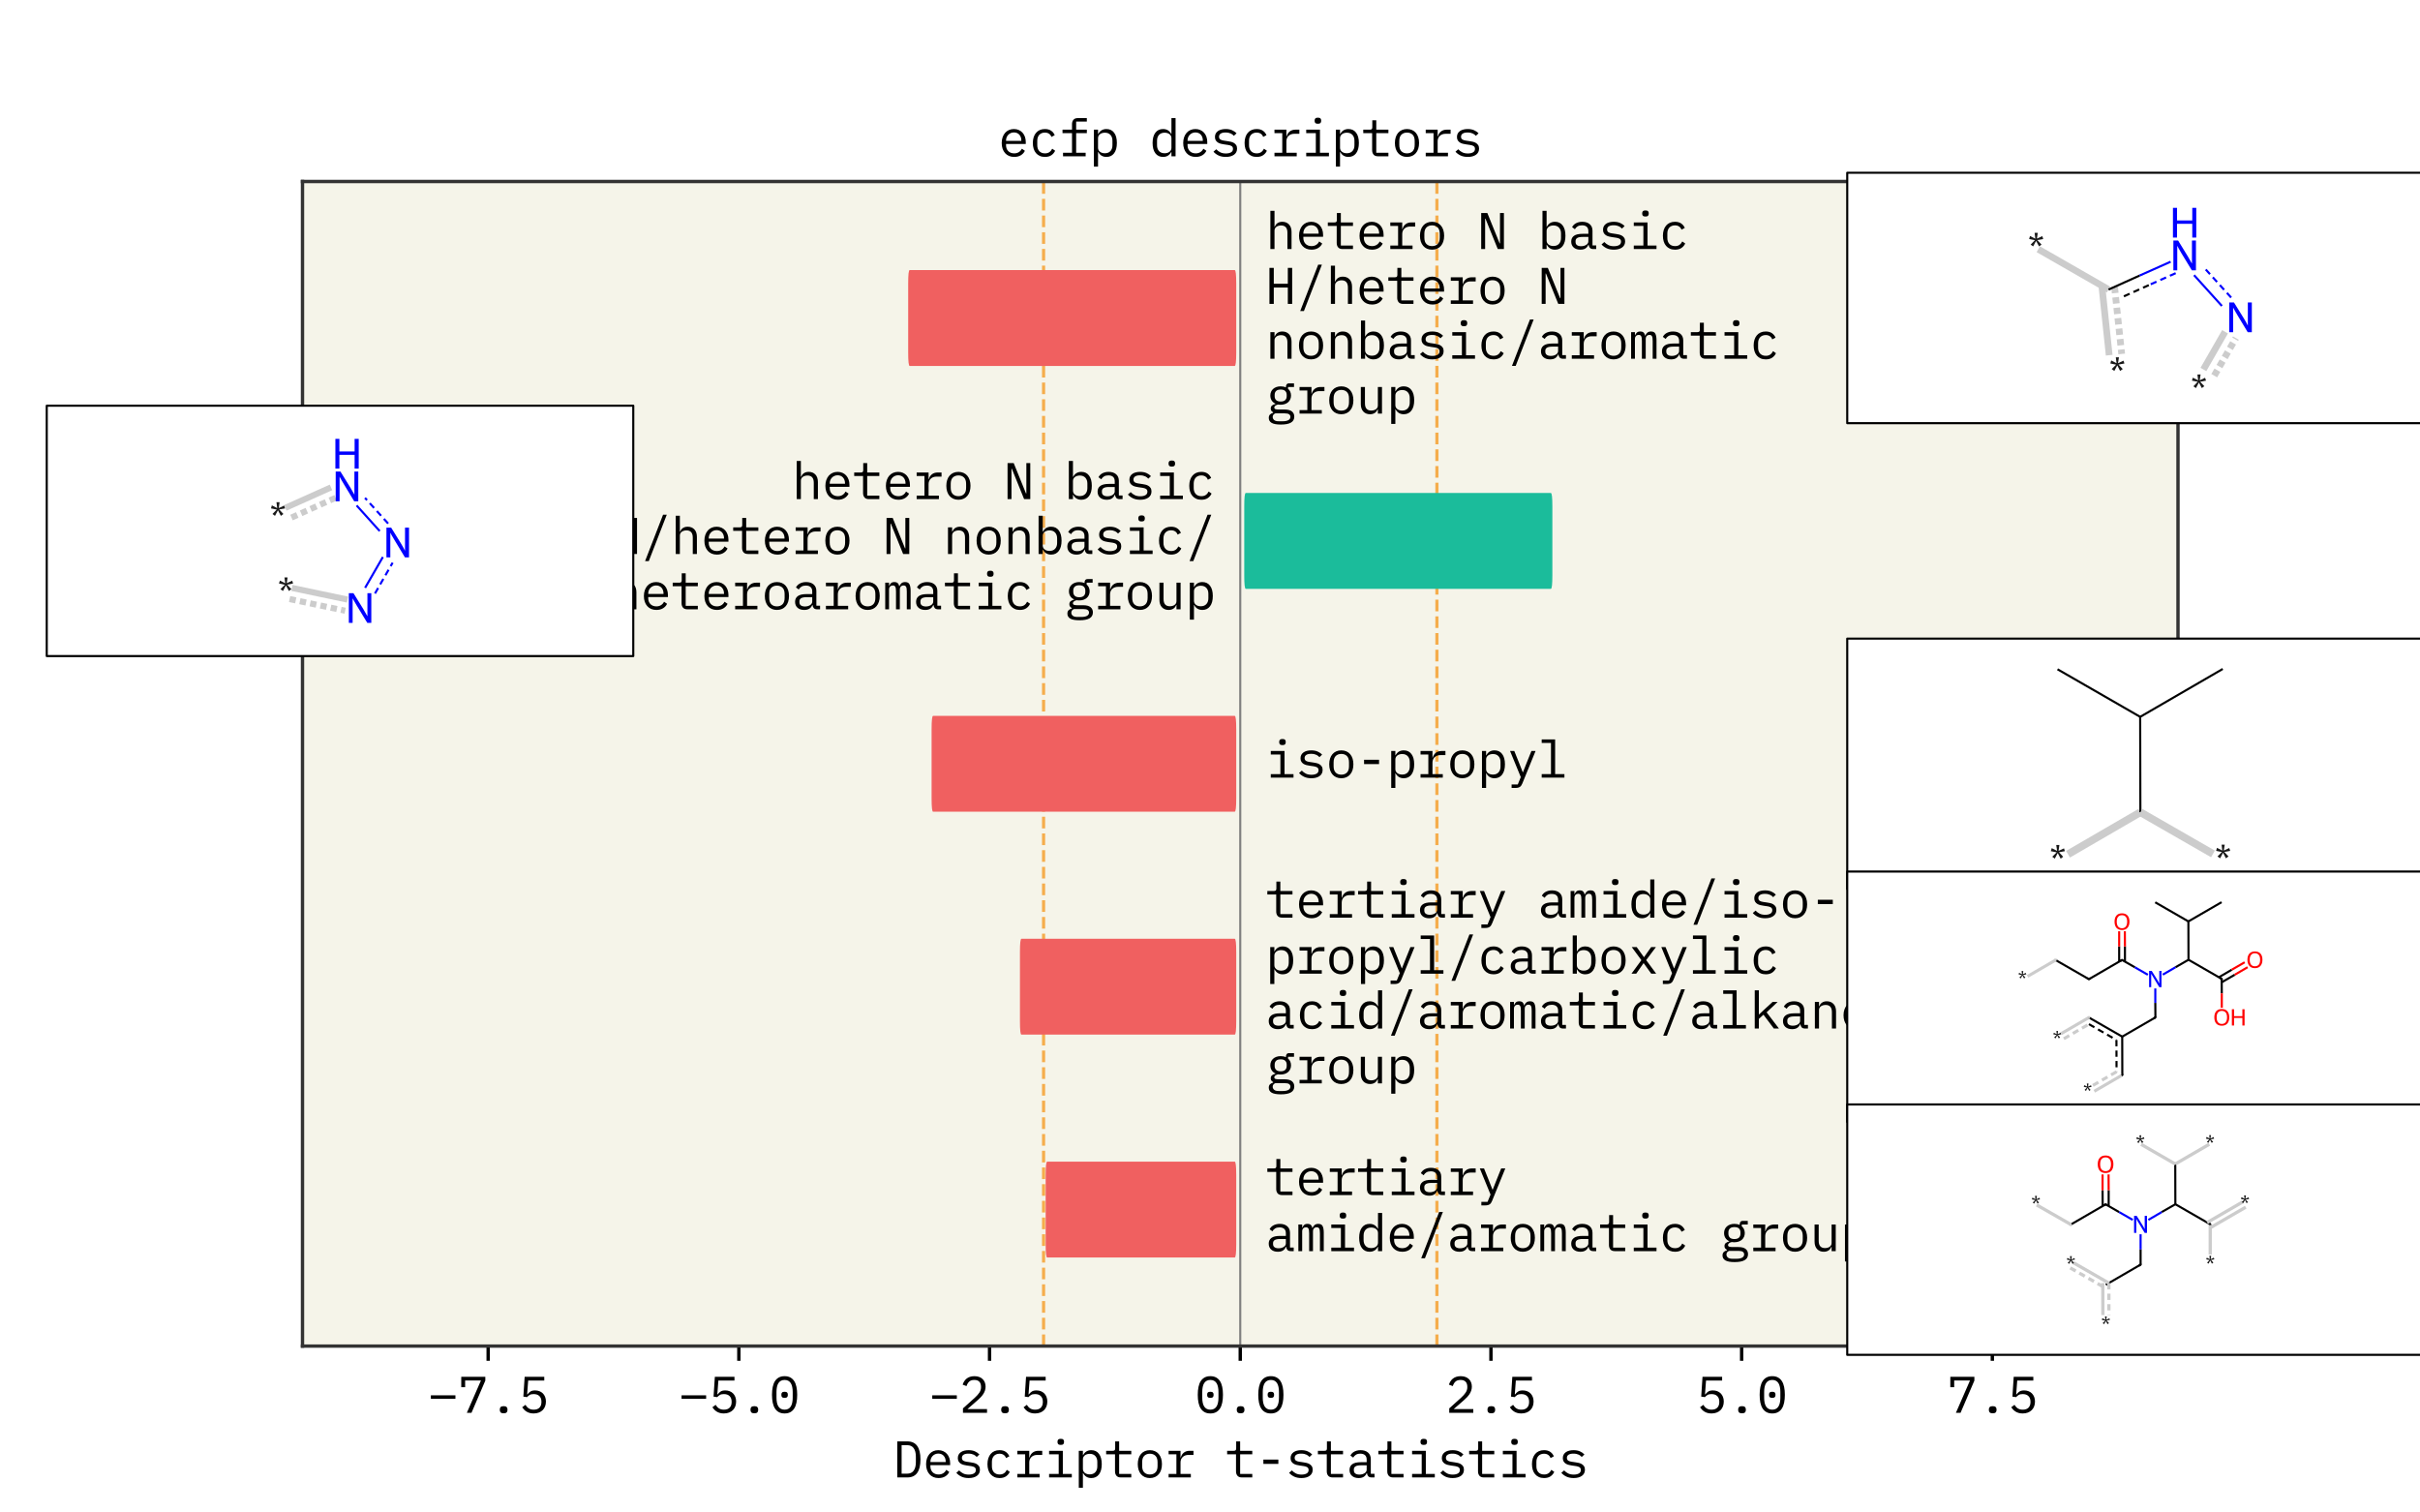 <svg xmlns="http://www.w3.org/2000/svg" xmlns:dc="http://purl.org/dc/elements/1.1/" xmlns:ns2="http://creativecommons.org/ns#" xmlns:ns4="http://www.w3.org/1999/xlink" xmlns:rdf="http://www.w3.org/1999/02/22-rdf-syntax-ns#" width="576pt" height="360pt" viewBox="0 0 576 360" version="1.1">
 <defs>
  <style type="text/css">*{stroke-linejoin: round; stroke-linecap: butt}</style>
 </defs>
 <g id="figure_1">
  <g id="patch_1">
   <path d="M 0 360  L 576 360  L 576 0  L 0 0  z " style="fill: #ffffff"/>
  </g>
  <g id="axes_1">
   <g id="patch_2">
    <path d="M 72 320.4  L 518.4 320.4  L 518.4 43.2  L 72 43.2  z " style="fill: #f5f4e9"/>
   </g>
   <g id="line2d_1">
    <path d="M 342.011 320.4  L 342.011 43.2  " clip-path="url(#pd09471cf1b)" style="fill: none; stroke-dasharray: 2.775,1.2; stroke-dashoffset: 0; stroke: #f5ad4c; stroke-width: 0.75"/>
   </g>
   <g id="line2d_2">
    <path d="M 248.389 320.4  L 248.389 43.2  " clip-path="url(#pd09471cf1b)" style="fill: none; stroke-dasharray: 2.775,1.2; stroke-dashoffset: 0; stroke: #f5ad4c; stroke-width: 0.75"/>
   </g>
   <g id="patch_3">
    <path d="M 249.245 276.499  L 293.887 276.499  Q 294.245 276.499 294.245 279.682  L 294.245 296.128  Q 294.245 299.312 293.887 299.312  L 249.245 299.312  Q 248.887 299.312 248.887 296.128  L 248.887 279.682  Q 248.887 276.499 249.245 276.499  z " clip-path="url(#pd09471cf1b)" style="fill: #f06060"/>
   </g>
   <g id="patch_4">
    <path d="M 243.12 223.446  L 293.887 223.446  Q 294.245 223.446 294.245 226.629  L 294.245 243.076  Q 294.245 246.259 293.887 246.259  L 243.12 246.259  Q 242.762 246.259 242.762 243.076  L 242.762 226.629  Q 242.762 223.446 243.12 223.446  z " clip-path="url(#pd09471cf1b)" style="fill: #f06060"/>
   </g>
   <g id="patch_5">
    <path d="M 222.093 170.394  L 293.887 170.394  Q 294.245 170.394 294.245 173.577  L 294.245 190.023  Q 294.245 193.206 293.887 193.206  L 222.093 193.206  Q 221.735 193.206 221.735 190.023  L 221.735 173.577  Q 221.735 170.394 222.093 170.394  z " clip-path="url(#pd09471cf1b)" style="fill: #f06060"/>
   </g>
   <g id="patch_6">
    <path d="M 296.513 117.341  L 369.13 117.341  Q 369.488 117.341 369.488 120.524  L 369.488 136.971  Q 369.488 140.154 369.13 140.154  L 296.513 140.154  Q 296.155 140.154 296.155 136.971  L 296.155 120.524  Q 296.155 117.341 296.513 117.341  z " clip-path="url(#pd09471cf1b)" style="fill: #1bbc9b"/>
   </g>
   <g id="patch_7">
    <path d="M 216.52 64.288  L 293.887 64.288  Q 294.245 64.288 294.245 67.472  L 294.245 83.918  Q 294.245 87.101 293.887 87.101  L 216.52 87.101  Q 216.162 87.101 216.162 83.918  L 216.162 67.472  Q 216.162 64.288 216.52 64.288  z " clip-path="url(#pd09471cf1b)" style="fill: #f06060"/>
   </g>
   <g id="matplotlib.axis_1">
    <g id="xtick_1">
     <g id="line2d_3">
      <defs>
       <path id="mdf4bbb0c7b" d="M 0 0  L 0 3.5  " style="stroke: #000000; stroke-width: 0.8"/>
      </defs>
      <g>
       <use ns4:href="#mdf4bbb0c7b" x="116.19" y="320.4" style="stroke: #000000; stroke-width: 0.8"/>
      </g>
     </g>
     <g id="text_1">
      
      <g transform="translate(101.79 336.28) scale(0.12 -0.12)">
       <defs>
        <path id="IBMPlexMono-Regular-2212" d="M 397 1734  L 397 2170  L 3443 2170  L 3443 1734  L 397 1734  z " transform="scale(0.016)"/>
        <path id="IBMPlexMono-Regular-37" d="M 1107 0  L 2854 4006  L 896 4006  L 896 3174  L 416 3174  L 416 4467  L 3398 4467  L 3398 3994  L 1683 0  L 1107 0  z " transform="scale(0.016)"/>
        <path id="IBMPlexMono-Regular-2e" d="M 1920 -58  Q 1658 -58 1552 51  Q 1446 160 1446 326  L 1446 442  Q 1446 608 1552 717  Q 1658 826 1920 826  Q 2182 826 2288 717  Q 2394 608 2394 442  L 2394 326  Q 2394 160 2288 51  Q 2182 -58 1920 -58  z " transform="scale(0.016)"/>
        <path id="IBMPlexMono-Regular-35" d="M 3206 4000  L 1210 4000  L 1082 2291  L 1126 2291  Q 1293 2515 1497 2646  Q 1702 2778 2061 2778  Q 2355 2778 2601 2685  Q 2848 2592 3027 2413  Q 3206 2234 3308 1981  Q 3411 1728 3411 1402  Q 3411 1075 3308 803  Q 3206 531 3008 336  Q 2810 141 2528 32  Q 2246 -77 1888 -77  Q 1606 -77 1385 -13  Q 1165 51 995 160  Q 826 269 698 403  Q 570 538 467 685  L 870 992  Q 960 858 1053 749  Q 1146 640 1267 560  Q 1389 480 1542 435  Q 1696 390 1901 390  Q 2362 390 2608 640  Q 2854 890 2854 1331  L 2854 1382  Q 2854 1824 2604 2073  Q 2355 2323 1888 2323  Q 1568 2323 1392 2214  Q 1216 2106 1069 1946  L 614 2010  L 774 4467  L 3206 4467  L 3206 4000  z " transform="scale(0.016)"/>
       </defs>
       <use ns4:href="#IBMPlexMono-Regular-2212"/>
       <use ns4:href="#IBMPlexMono-Regular-37" transform="translate(60 0)"/>
       <use ns4:href="#IBMPlexMono-Regular-2e" transform="translate(120 0)"/>
       <use ns4:href="#IBMPlexMono-Regular-35" transform="translate(180 0)"/>
      </g>
     </g>
    </g>
    <g id="xtick_2">
     <g id="line2d_4">
      <g>
       <use ns4:href="#mdf4bbb0c7b" x="175.86" y="320.4" style="stroke: #000000; stroke-width: 0.8"/>
      </g>
     </g>
     <g id="text_2">
      
      <g transform="translate(161.46 336.28) scale(0.12 -0.12)">
       <defs>
        <path id="IBMPlexMono-Regular-30" d="M 1920 -77  Q 1510 -77 1216 80  Q 922 237 730 531  Q 538 826 448 1254  Q 358 1683 358 2234  Q 358 2778 448 3210  Q 538 3642 730 3936  Q 922 4230 1216 4387  Q 1510 4544 1920 4544  Q 2330 4544 2624 4387  Q 2918 4230 3110 3936  Q 3302 3642 3392 3210  Q 3482 2778 3482 2234  Q 3482 1683 3392 1254  Q 3302 826 3110 531  Q 2918 237 2624 80  Q 2330 -77 1920 -77  z M 1920 390  Q 2189 390 2381 496  Q 2573 602 2691 794  Q 2810 986 2867 1258  Q 2925 1530 2925 1869  L 2925 2598  Q 2925 2931 2867 3206  Q 2810 3482 2691 3674  Q 2573 3866 2381 3971  Q 2189 4077 1920 4077  Q 1651 4077 1459 3971  Q 1267 3866 1148 3674  Q 1030 3482 972 3206  Q 915 2931 915 2598  L 915 1869  Q 915 1530 972 1258  Q 1030 986 1148 794  Q 1267 602 1459 496  Q 1651 390 1920 390  z M 1920 1856  Q 1696 1856 1609 1945  Q 1523 2035 1523 2163  L 1523 2304  Q 1523 2432 1609 2521  Q 1696 2611 1920 2611  Q 2144 2611 2230 2521  Q 2317 2432 2317 2304  L 2317 2163  Q 2317 2035 2230 1945  Q 2144 1856 1920 1856  z " transform="scale(0.016)"/>
       </defs>
       <use ns4:href="#IBMPlexMono-Regular-2212"/>
       <use ns4:href="#IBMPlexMono-Regular-35" transform="translate(60 0)"/>
       <use ns4:href="#IBMPlexMono-Regular-2e" transform="translate(120 0)"/>
       <use ns4:href="#IBMPlexMono-Regular-30" transform="translate(180 0)"/>
      </g>
     </g>
    </g>
    <g id="xtick_3">
     <g id="line2d_5">
      <g>
       <use ns4:href="#mdf4bbb0c7b" x="235.53" y="320.4" style="stroke: #000000; stroke-width: 0.8"/>
      </g>
     </g>
     <g id="text_3">
      
      <g transform="translate(221.13 336.28) scale(0.12 -0.12)">
       <defs>
        <path id="IBMPlexMono-Regular-32" d="M 3437 0  L 454 0  L 454 550  L 1946 1894  Q 2272 2189 2483 2499  Q 2694 2810 2694 3155  L 2694 3232  Q 2694 3635 2483 3856  Q 2272 4077 1856 4077  Q 1446 4077 1225 3869  Q 1005 3661 896 3315  L 416 3494  Q 480 3693 592 3881  Q 704 4070 877 4217  Q 1050 4365 1296 4454  Q 1542 4544 1869 4544  Q 2202 4544 2461 4448  Q 2720 4352 2896 4179  Q 3072 4006 3165 3769  Q 3258 3533 3258 3251  Q 3258 2995 3184 2771  Q 3110 2547 2979 2342  Q 2848 2138 2665 1942  Q 2483 1747 2259 1555  L 1011 467  L 3437 467  L 3437 0  z " transform="scale(0.016)"/>
       </defs>
       <use ns4:href="#IBMPlexMono-Regular-2212"/>
       <use ns4:href="#IBMPlexMono-Regular-32" transform="translate(60 0)"/>
       <use ns4:href="#IBMPlexMono-Regular-2e" transform="translate(120 0)"/>
       <use ns4:href="#IBMPlexMono-Regular-35" transform="translate(180 0)"/>
      </g>
     </g>
    </g>
    <g id="xtick_4">
     <g id="line2d_6">
      <g>
       <use ns4:href="#mdf4bbb0c7b" x="295.2" y="320.4" style="stroke: #000000; stroke-width: 0.8"/>
      </g>
     </g>
     <g id="text_4">
      
      <g transform="translate(284.4 336.28) scale(0.12 -0.12)">
       <use ns4:href="#IBMPlexMono-Regular-30"/>
       <use ns4:href="#IBMPlexMono-Regular-2e" transform="translate(60 0)"/>
       <use ns4:href="#IBMPlexMono-Regular-30" transform="translate(120 0)"/>
      </g>
     </g>
    </g>
    <g id="xtick_5">
     <g id="line2d_7">
      <g>
       <use ns4:href="#mdf4bbb0c7b" x="354.87" y="320.4" style="stroke: #000000; stroke-width: 0.8"/>
      </g>
     </g>
     <g id="text_5">
      
      <g transform="translate(344.07 336.28) scale(0.12 -0.12)">
       <use ns4:href="#IBMPlexMono-Regular-32"/>
       <use ns4:href="#IBMPlexMono-Regular-2e" transform="translate(60 0)"/>
       <use ns4:href="#IBMPlexMono-Regular-35" transform="translate(120 0)"/>
      </g>
     </g>
    </g>
    <g id="xtick_6">
     <g id="line2d_8">
      <g>
       <use ns4:href="#mdf4bbb0c7b" x="414.54" y="320.4" style="stroke: #000000; stroke-width: 0.8"/>
      </g>
     </g>
     <g id="text_6">
      
      <g transform="translate(403.74 336.28) scale(0.12 -0.12)">
       <use ns4:href="#IBMPlexMono-Regular-35"/>
       <use ns4:href="#IBMPlexMono-Regular-2e" transform="translate(60 0)"/>
       <use ns4:href="#IBMPlexMono-Regular-30" transform="translate(120 0)"/>
      </g>
     </g>
    </g>
    <g id="xtick_7">
     <g id="line2d_9">
      <g>
       <use ns4:href="#mdf4bbb0c7b" x="474.21" y="320.4" style="stroke: #000000; stroke-width: 0.8"/>
      </g>
     </g>
     <g id="text_7">
      
      <g transform="translate(463.41 336.28) scale(0.12 -0.12)">
       <use ns4:href="#IBMPlexMono-Regular-37"/>
       <use ns4:href="#IBMPlexMono-Regular-2e" transform="translate(60 0)"/>
       <use ns4:href="#IBMPlexMono-Regular-35" transform="translate(120 0)"/>
      </g>
     </g>
    </g>
    <g id="text_8">
     
     <g transform="translate(212.4 351.656) scale(0.12 -0.12)">
      <defs>
       <path id="IBMPlexMono-Regular-44" d="M 608 4467  L 1856 4467  Q 2675 4467 3078 3904  Q 3482 3341 3482 2234  Q 3482 1126 3078 563  Q 2675 0 1856 0  L 608 0  L 608 4467  z M 1830 467  Q 2368 467 2640 838  Q 2912 1210 2912 1888  L 2912 2579  Q 2912 3258 2640 3629  Q 2368 4000 1830 4000  L 1146 4000  L 1146 467  L 1830 467  z " transform="scale(0.016)"/>
       <path id="IBMPlexMono-Regular-65" d="M 1978 -77  Q 1619 -77 1334 44  Q 1050 166 848 393  Q 646 621 537 937  Q 429 1254 429 1645  Q 429 2042 541 2362  Q 653 2682 851 2909  Q 1050 3136 1328 3257  Q 1606 3379 1946 3379  Q 2278 3379 2550 3257  Q 2822 3136 3014 2921  Q 3206 2707 3308 2412  Q 3411 2118 3411 1766  L 3411 1523  L 966 1523  L 966 1370  Q 966 1152 1036 966  Q 1107 781 1238 646  Q 1370 512 1558 438  Q 1747 365 1978 365  Q 2310 365 2553 518  Q 2797 672 2925 941  L 3302 685  Q 3155 352 2812 137  Q 2470 -77 1978 -77  z M 1946 2957  Q 1734 2957 1555 2880  Q 1376 2803 1245 2668  Q 1114 2534 1040 2352  Q 966 2170 966 1952  L 966 1907  L 2861 1907  L 2861 1978  Q 2861 2195 2793 2374  Q 2726 2554 2608 2685  Q 2490 2816 2320 2886  Q 2150 2957 1946 2957  z " transform="scale(0.016)"/>
       <path id="IBMPlexMono-Regular-73" d="M 1958 -77  Q 1440 -77 1065 99  Q 691 275 429 570  L 774 870  Q 1011 621 1292 486  Q 1574 352 1971 352  Q 2355 352 2601 489  Q 2848 627 2848 922  Q 2848 1050 2800 1136  Q 2752 1222 2669 1273  Q 2586 1325 2483 1353  Q 2381 1382 2266 1402  L 1747 1478  Q 1574 1504 1372 1549  Q 1171 1594 1004 1693  Q 838 1792 726 1958  Q 614 2125 614 2394  Q 614 2643 713 2825  Q 813 3008 992 3133  Q 1171 3258 1414 3318  Q 1658 3379 1946 3379  Q 2394 3379 2723 3238  Q 3053 3098 3290 2848  L 2957 2534  Q 2899 2605 2812 2678  Q 2726 2752 2601 2813  Q 2477 2874 2310 2912  Q 2144 2950 1926 2950  Q 1536 2950 1328 2816  Q 1120 2682 1120 2426  Q 1120 2298 1168 2211  Q 1216 2125 1299 2073  Q 1382 2022 1488 1993  Q 1594 1965 1702 1946  L 2221 1869  Q 2400 1843 2598 1798  Q 2797 1754 2963 1654  Q 3130 1555 3242 1388  Q 3354 1222 3354 954  Q 3354 461 2973 192  Q 2592 -77 1958 -77  z " transform="scale(0.016)"/>
       <path id="IBMPlexMono-Regular-63" d="M 2035 -77  Q 1677 -77 1398 48  Q 1120 173 928 397  Q 736 621 637 941  Q 538 1261 538 1651  Q 538 2042 640 2362  Q 742 2682 934 2909  Q 1126 3136 1401 3257  Q 1677 3379 2029 3379  Q 2509 3379 2809 3168  Q 3110 2957 3251 2618  L 2842 2400  Q 2752 2656 2544 2797  Q 2336 2938 2029 2938  Q 1805 2938 1629 2864  Q 1453 2790 1331 2656  Q 1210 2522 1149 2336  Q 1088 2150 1088 1933  L 1088 1370  Q 1088 1152 1149 966  Q 1210 781 1331 646  Q 1453 512 1632 438  Q 1811 365 2042 365  Q 2374 365 2592 518  Q 2810 672 2938 941  L 3302 691  Q 3155 358 2844 140  Q 2534 -77 2035 -77  z " transform="scale(0.016)"/>
       <path id="IBMPlexMono-Regular-72" d="M 493 435  L 1459 435  L 1459 2867  L 493 2867  L 493 3302  L 1971 3302  L 1971 2470  L 2003 2470  Q 2106 2861 2390 3081  Q 2675 3302 3117 3302  L 3578 3302  L 3578 2790  L 2957 2790  Q 2515 2790 2243 2534  Q 1971 2278 1971 1862  L 1971 435  L 3251 435  L 3251 0  L 493 0  L 493 435  z " transform="scale(0.016)"/>
       <path id="IBMPlexMono-Regular-69" d="M 2125 4032  Q 1901 4032 1811 4125  Q 1722 4218 1722 4358  L 1722 4461  Q 1722 4602 1811 4694  Q 1901 4787 2125 4787  Q 2349 4787 2438 4694  Q 2528 4602 2528 4461  L 2528 4358  Q 2528 4218 2438 4125  Q 2349 4032 2125 4032  z M 678 435  L 1869 435  L 1869 2867  L 678 2867  L 678 3302  L 2381 3302  L 2381 435  L 3494 435  L 3494 0  L 678 0  L 678 435  z " transform="scale(0.016)"/>
       <path id="IBMPlexMono-Regular-70" d="M 608 3302  L 1120 3302  L 1120 2765  L 1146 2765  Q 1466 3379 2163 3379  Q 2771 3379 3113 2924  Q 3456 2470 3456 1651  Q 3456 832 3113 377  Q 2771 -77 2163 -77  Q 1466 -77 1146 538  L 1120 538  L 1120 -1280  L 608 -1280  L 608 3302  z M 1965 378  Q 2413 378 2659 650  Q 2906 922 2906 1370  L 2906 1933  Q 2906 2381 2659 2653  Q 2413 2925 1965 2925  Q 1792 2925 1638 2880  Q 1485 2835 1369 2748  Q 1254 2662 1187 2537  Q 1120 2413 1120 2246  L 1120 1056  Q 1120 890 1187 765  Q 1254 640 1369 553  Q 1485 467 1638 422  Q 1792 378 1965 378  z " transform="scale(0.016)"/>
       <path id="IBMPlexMono-Regular-74" d="M 2080 0  Q 1702 0 1526 211  Q 1350 422 1350 755  L 1350 2867  L 250 2867  L 250 3302  L 1069 3302  Q 1235 3302 1302 3369  Q 1370 3437 1370 3603  L 1370 4467  L 1862 4467  L 1862 3302  L 3366 3302  L 3366 2867  L 1862 2867  L 1862 435  L 3366 435  L 3366 0  L 2080 0  z " transform="scale(0.016)"/>
       <path id="IBMPlexMono-Regular-6f" d="M 1920 -77  Q 1574 -77 1296 44  Q 1018 166 822 393  Q 627 621 524 937  Q 422 1254 422 1651  Q 422 2042 524 2362  Q 627 2682 822 2909  Q 1018 3136 1296 3257  Q 1574 3379 1920 3379  Q 2266 3379 2544 3257  Q 2822 3136 3017 2909  Q 3213 2682 3315 2362  Q 3418 2042 3418 1651  Q 3418 1254 3315 937  Q 3213 621 3017 393  Q 2822 166 2544 44  Q 2266 -77 1920 -77  z M 1920 365  Q 2349 365 2611 621  Q 2874 877 2874 1414  L 2874 1888  Q 2874 2426 2611 2682  Q 2349 2938 1920 2938  Q 1491 2938 1228 2682  Q 966 2426 966 1888  L 966 1414  Q 966 877 1228 621  Q 1491 365 1920 365  z " transform="scale(0.016)"/>
       <path id="IBMPlexMono-Regular-20" transform="scale(0.016)"/>
       <path id="IBMPlexMono-Regular-2d" d="M 992 1677  L 992 2214  L 2848 2214  L 2848 1677  L 992 1677  z " transform="scale(0.016)"/>
       <path id="IBMPlexMono-Regular-61" d="M 3168 0  Q 2867 0 2739 153  Q 2611 307 2579 538  L 2547 538  Q 2438 250 2198 86  Q 1958 -77 1555 -77  Q 1037 -77 729 192  Q 422 461 422 928  Q 422 1389 758 1638  Q 1094 1888 1843 1888  L 2547 1888  L 2547 2214  Q 2547 2579 2342 2761  Q 2138 2944 1760 2944  Q 1427 2944 1216 2813  Q 1005 2682 877 2458  L 531 2714  Q 595 2842 704 2963  Q 813 3085 973 3177  Q 1133 3270 1337 3324  Q 1542 3379 1792 3379  Q 2374 3379 2716 3084  Q 3059 2790 3059 2266  L 3059 448  L 3520 448  L 3520 0  L 3168 0  z M 1645 352  Q 1843 352 2006 400  Q 2170 448 2291 528  Q 2413 608 2480 720  Q 2547 832 2547 960  L 2547 1504  L 1843 1504  Q 1382 1504 1171 1376  Q 960 1248 960 1005  L 960 870  Q 960 614 1142 483  Q 1325 352 1645 352  z " transform="scale(0.016)"/>
      </defs>
      <use ns4:href="#IBMPlexMono-Regular-44"/>
      <use ns4:href="#IBMPlexMono-Regular-65" transform="translate(60 0)"/>
      <use ns4:href="#IBMPlexMono-Regular-73" transform="translate(120 0)"/>
      <use ns4:href="#IBMPlexMono-Regular-63" transform="translate(180 0)"/>
      <use ns4:href="#IBMPlexMono-Regular-72" transform="translate(240 0)"/>
      <use ns4:href="#IBMPlexMono-Regular-69" transform="translate(300 0)"/>
      <use ns4:href="#IBMPlexMono-Regular-70" transform="translate(360 0)"/>
      <use ns4:href="#IBMPlexMono-Regular-74" transform="translate(420 0)"/>
      <use ns4:href="#IBMPlexMono-Regular-6f" transform="translate(480 0)"/>
      <use ns4:href="#IBMPlexMono-Regular-72" transform="translate(540 0)"/>
      <use ns4:href="#IBMPlexMono-Regular-20" transform="translate(600 0)"/>
      <use ns4:href="#IBMPlexMono-Regular-74" transform="translate(660 0)"/>
      <use ns4:href="#IBMPlexMono-Regular-2d" transform="translate(720 0)"/>
      <use ns4:href="#IBMPlexMono-Regular-73" transform="translate(780 0)"/>
      <use ns4:href="#IBMPlexMono-Regular-74" transform="translate(840 0)"/>
      <use ns4:href="#IBMPlexMono-Regular-61" transform="translate(900 0)"/>
      <use ns4:href="#IBMPlexMono-Regular-74" transform="translate(960 0)"/>
      <use ns4:href="#IBMPlexMono-Regular-69" transform="translate(1020 0)"/>
      <use ns4:href="#IBMPlexMono-Regular-73" transform="translate(1080 0)"/>
      <use ns4:href="#IBMPlexMono-Regular-74" transform="translate(1140 0)"/>
      <use ns4:href="#IBMPlexMono-Regular-69" transform="translate(1200 0)"/>
      <use ns4:href="#IBMPlexMono-Regular-63" transform="translate(1260 0)"/>
      <use ns4:href="#IBMPlexMono-Regular-73" transform="translate(1320 0)"/>
     </g>
    </g>
   </g>
   <g id="matplotlib.axis_2"/>
   <g id="line2d_10">
    <path d="M 295.2 320.4  L 295.2 43.2  " clip-path="url(#pd09471cf1b)" style="fill: none; stroke: #808080; stroke-width: 0.5; stroke-linecap: square"/>
   </g>
   <g id="patch_8">
    <path d="M 72 320.4  L 72 43.2  " style="fill: none; stroke: #333333; stroke-width: 0.8; stroke-linejoin: miter; stroke-linecap: square"/>
   </g>
   <g id="patch_9">
    <path d="M 518.4 320.4  L 518.4 43.2  " style="fill: none; stroke: #333333; stroke-width: 0.8; stroke-linejoin: miter; stroke-linecap: square"/>
   </g>
   <g id="patch_10">
    <path d="M 72 320.4  L 518.4 320.4  " style="fill: none; stroke: #333333; stroke-width: 0.8; stroke-linejoin: miter; stroke-linecap: square"/>
   </g>
   <g id="patch_11">
    <path d="M 72 43.2  L 518.4 43.2  " style="fill: none; stroke: #333333; stroke-width: 0.8; stroke-linejoin: miter; stroke-linecap: square"/>
   </g>
   <g id="text_9">
    
    <g transform="translate(301.167 59.279) scale(0.12 -0.12)">
     <defs>
      <path id="IBMPlexMono-Regular-68" d="M 627 4736  L 1139 4736  L 1139 2765  L 1165 2765  Q 1216 2886 1293 2998  Q 1370 3110 1482 3193  Q 1594 3277 1747 3328  Q 1901 3379 2106 3379  Q 2624 3379 2937 3049  Q 3251 2720 3251 2118  L 3251 0  L 2739 0  L 2739 2029  Q 2739 2483 2540 2704  Q 2342 2925 1958 2925  Q 1805 2925 1657 2886  Q 1510 2848 1395 2771  Q 1280 2694 1209 2572  Q 1139 2451 1139 2291  L 1139 0  L 627 0  L 627 4736  z " transform="scale(0.016)"/>
      <path id="IBMPlexMono-Regular-4e" d="M 1043 3763  L 998 3763  L 998 0  L 512 0  L 512 4467  L 1274 4467  L 2797 704  L 2842 704  L 2842 4467  L 3328 4467  L 3328 0  L 2566 0  L 1043 3763  z " transform="scale(0.016)"/>
      <path id="IBMPlexMono-Regular-62" d="M 608 4736  L 1120 4736  L 1120 2765  L 1146 2765  Q 1466 3379 2163 3379  Q 2771 3379 3113 2924  Q 3456 2470 3456 1651  Q 3456 832 3113 377  Q 2771 -77 2163 -77  Q 1466 -77 1146 538  L 1120 538  L 1120 0  L 608 0  L 608 4736  z M 1965 378  Q 2413 378 2659 650  Q 2906 922 2906 1370  L 2906 1933  Q 2906 2381 2659 2653  Q 2413 2925 1965 2925  Q 1792 2925 1638 2880  Q 1485 2835 1369 2748  Q 1254 2662 1187 2537  Q 1120 2413 1120 2246  L 1120 1056  Q 1120 890 1187 765  Q 1254 640 1369 553  Q 1485 467 1638 422  Q 1792 378 1965 378  z " transform="scale(0.016)"/>
     </defs>
     <use ns4:href="#IBMPlexMono-Regular-68"/>
     <use ns4:href="#IBMPlexMono-Regular-65" transform="translate(60 0)"/>
     <use ns4:href="#IBMPlexMono-Regular-74" transform="translate(120 0)"/>
     <use ns4:href="#IBMPlexMono-Regular-65" transform="translate(180 0)"/>
     <use ns4:href="#IBMPlexMono-Regular-72" transform="translate(240 0)"/>
     <use ns4:href="#IBMPlexMono-Regular-6f" transform="translate(300 0)"/>
     <use ns4:href="#IBMPlexMono-Regular-20" transform="translate(360 0)"/>
     <use ns4:href="#IBMPlexMono-Regular-4e" transform="translate(420 0)"/>
     <use ns4:href="#IBMPlexMono-Regular-20" transform="translate(480 0)"/>
     <use ns4:href="#IBMPlexMono-Regular-62" transform="translate(540 0)"/>
     <use ns4:href="#IBMPlexMono-Regular-61" transform="translate(600 0)"/>
     <use ns4:href="#IBMPlexMono-Regular-73" transform="translate(660 0)"/>
     <use ns4:href="#IBMPlexMono-Regular-69" transform="translate(720 0)"/>
     <use ns4:href="#IBMPlexMono-Regular-63" transform="translate(780 0)"/>
    </g>
    
    <g transform="translate(301.167 72.335) scale(0.12 -0.12)">
     <defs>
      <path id="IBMPlexMono-Regular-48" d="M 2790 2029  L 1050 2029  L 1050 0  L 512 0  L 512 4467  L 1050 4467  L 1050 2496  L 2790 2496  L 2790 4467  L 3328 4467  L 3328 0  L 2790 0  L 2790 2029  z " transform="scale(0.016)"/>
      <path id="IBMPlexMono-Regular-2f" d="M 576 -883  L 2803 4864  L 3264 4864  L 1037 -883  L 576 -883  z " transform="scale(0.016)"/>
     </defs>
     <use ns4:href="#IBMPlexMono-Regular-48"/>
     <use ns4:href="#IBMPlexMono-Regular-2f" transform="translate(60 0)"/>
     <use ns4:href="#IBMPlexMono-Regular-68" transform="translate(120 0)"/>
     <use ns4:href="#IBMPlexMono-Regular-65" transform="translate(180 0)"/>
     <use ns4:href="#IBMPlexMono-Regular-74" transform="translate(240 0)"/>
     <use ns4:href="#IBMPlexMono-Regular-65" transform="translate(300 0)"/>
     <use ns4:href="#IBMPlexMono-Regular-72" transform="translate(360 0)"/>
     <use ns4:href="#IBMPlexMono-Regular-6f" transform="translate(420 0)"/>
     <use ns4:href="#IBMPlexMono-Regular-20" transform="translate(480 0)"/>
     <use ns4:href="#IBMPlexMono-Regular-4e" transform="translate(540 0)"/>
    </g>
    
    <g transform="translate(301.167 85.391) scale(0.12 -0.12)">
     <defs>
      <path id="IBMPlexMono-Regular-6e" d="M 627 0  L 627 3302  L 1139 3302  L 1139 2765  L 1165 2765  Q 1216 2886 1293 2998  Q 1370 3110 1482 3193  Q 1594 3277 1747 3328  Q 1901 3379 2106 3379  Q 2624 3379 2937 3049  Q 3251 2720 3251 2118  L 3251 0  L 2739 0  L 2739 2029  Q 2739 2483 2540 2704  Q 2342 2925 1958 2925  Q 1805 2925 1657 2886  Q 1510 2848 1395 2771  Q 1280 2694 1209 2572  Q 1139 2451 1139 2291  L 1139 0  L 627 0  z " transform="scale(0.016)"/>
      <path id="IBMPlexMono-Regular-6d" d="M 346 0  L 346 3302  L 819 3302  L 819 2918  L 845 2918  Q 922 3110 1062 3244  Q 1203 3379 1478 3379  Q 1766 3379 1907 3235  Q 2048 3091 2080 2861  L 2099 2861  Q 2189 3085 2355 3232  Q 2522 3379 2816 3379  Q 3219 3379 3356 3097  Q 3494 2816 3494 2291  L 3494 0  L 3021 0  L 3021 2208  Q 3021 2630 2934 2793  Q 2848 2957 2618 2957  Q 2413 2957 2285 2825  Q 2157 2694 2157 2426  L 2157 0  L 1683 0  L 1683 2208  Q 1683 2630 1596 2793  Q 1510 2957 1286 2957  Q 1082 2957 950 2825  Q 819 2694 819 2426  L 819 0  L 346 0  z " transform="scale(0.016)"/>
     </defs>
     <use ns4:href="#IBMPlexMono-Regular-6e"/>
     <use ns4:href="#IBMPlexMono-Regular-6f" transform="translate(60 0)"/>
     <use ns4:href="#IBMPlexMono-Regular-6e" transform="translate(120 0)"/>
     <use ns4:href="#IBMPlexMono-Regular-62" transform="translate(180 0)"/>
     <use ns4:href="#IBMPlexMono-Regular-61" transform="translate(240 0)"/>
     <use ns4:href="#IBMPlexMono-Regular-73" transform="translate(300 0)"/>
     <use ns4:href="#IBMPlexMono-Regular-69" transform="translate(360 0)"/>
     <use ns4:href="#IBMPlexMono-Regular-63" transform="translate(420 0)"/>
     <use ns4:href="#IBMPlexMono-Regular-2f" transform="translate(480 0)"/>
     <use ns4:href="#IBMPlexMono-Regular-61" transform="translate(540 0)"/>
     <use ns4:href="#IBMPlexMono-Regular-72" transform="translate(600 0)"/>
     <use ns4:href="#IBMPlexMono-Regular-6f" transform="translate(660 0)"/>
     <use ns4:href="#IBMPlexMono-Regular-6d" transform="translate(720 0)"/>
     <use ns4:href="#IBMPlexMono-Regular-61" transform="translate(780 0)"/>
     <use ns4:href="#IBMPlexMono-Regular-74" transform="translate(840 0)"/>
     <use ns4:href="#IBMPlexMono-Regular-69" transform="translate(900 0)"/>
     <use ns4:href="#IBMPlexMono-Regular-63" transform="translate(960 0)"/>
    </g>
    
    <g transform="translate(301.167 98.447) scale(0.12 -0.12)">
     <defs>
      <path id="IBMPlexMono-Regular-67" d="M 3590 -378  Q 3590 -877 3174 -1117  Q 2758 -1357 1926 -1357  Q 1126 -1357 777 -1145  Q 429 -934 429 -538  Q 429 -269 569 -121  Q 710 26 966 96  L 966 173  Q 826 243 749 352  Q 672 461 672 627  Q 672 883 841 1011  Q 1011 1139 1267 1203  L 1267 1229  Q 960 1363 790 1625  Q 621 1888 621 2240  Q 621 2490 710 2701  Q 800 2912 969 3062  Q 1139 3213 1376 3296  Q 1613 3379 1901 3379  Q 2272 3379 2554 3245  L 2554 3302  Q 2554 3494 2643 3622  Q 2733 3750 2950 3750  L 3558 3750  L 3558 3302  L 2816 3302  L 2816 3078  Q 2995 2925 3091 2713  Q 3187 2502 3187 2240  Q 3187 1990 3094 1779  Q 3002 1568 2835 1417  Q 2669 1267 2429 1184  Q 2189 1101 1901 1101  Q 1818 1101 1741 1107  Q 1664 1114 1587 1126  Q 1510 1114 1427 1085  Q 1344 1056 1273 1008  Q 1203 960 1158 896  Q 1114 832 1114 749  Q 1114 602 1261 554  Q 1408 506 1645 506  L 2374 506  Q 3014 506 3302 266  Q 3590 26 3590 -378  z M 3110 -403  Q 3110 -205 2950 -86  Q 2790 32 2394 32  L 1248 32  Q 915 -102 915 -416  Q 915 -634 1088 -790  Q 1261 -947 1664 -947  L 2163 -947  Q 2611 -947 2860 -809  Q 3110 -672 3110 -403  z M 1901 1498  Q 2285 1498 2467 1677  Q 2650 1856 2650 2150  L 2650 2336  Q 2650 2630 2467 2806  Q 2285 2982 1901 2982  Q 1517 2982 1337 2806  Q 1158 2630 1158 2336  L 1158 2150  Q 1158 1856 1337 1677  Q 1517 1498 1901 1498  z " transform="scale(0.016)"/>
      <path id="IBMPlexMono-Regular-75" d="M 2701 538  L 2675 538  Q 2624 416 2547 304  Q 2470 192 2358 109  Q 2246 26 2092 -25  Q 1939 -77 1734 -77  Q 1216 -77 902 252  Q 589 582 589 1184  L 589 3302  L 1101 3302  L 1101 1274  Q 1101 819 1299 598  Q 1498 378 1882 378  Q 2035 378 2182 416  Q 2330 454 2445 531  Q 2560 608 2630 726  Q 2701 845 2701 1011  L 2701 3302  L 3213 3302  L 3213 0  L 2701 0  L 2701 538  z " transform="scale(0.016)"/>
     </defs>
     <use ns4:href="#IBMPlexMono-Regular-67"/>
     <use ns4:href="#IBMPlexMono-Regular-72" transform="translate(60 0)"/>
     <use ns4:href="#IBMPlexMono-Regular-6f" transform="translate(120 0)"/>
     <use ns4:href="#IBMPlexMono-Regular-75" transform="translate(180 0)"/>
     <use ns4:href="#IBMPlexMono-Regular-70" transform="translate(240 0)"/>
    </g>
   </g>
   <g id="AnnotationBbox_1">
    <g id="patch_12">
     <path d="M 439.672 100.72  L 579.272 100.72  L 579.272 41.12  L 439.672 41.12  z " style="fill: #ffffff; stroke: #000000; stroke-width: 0.5; stroke-linejoin: miter"/>
    </g>
    <g id="sk0">
     <svg version="1.1" baseProfile="full" xml:space="preserve" width="130.0" height="50.0" viewBox="0 0 300 200" x="444.472" y="45.92">

<rect style="opacity:1.0;fill:#FFFFFF;stroke:none" width="300.0" height="200.0" x="0.0" y="0.0"> </rect>
<path class="bond-0 atom-0 atom-1" d="M 52.7,53.6 L 119.6,92.0" style="fill:none;fill-rule:evenodd;stroke:#CCCCCC;stroke-width:6.4px;stroke-linecap:butt;stroke-linejoin:miter;stroke-opacity:1"/>
<path class="bond-1 atom-1 atom-2" d="M 113.2,88.3 L 120.2,154.5" style="fill:none;fill-rule:evenodd;stroke:#CCCCCC;stroke-width:6.4px;stroke-linecap:butt;stroke-linejoin:miter;stroke-opacity:1"/>
<path class="bond-1 atom-1 atom-2" d="M 125.3,89.4 L 132.1,153.3" style="fill:none;fill-rule:evenodd;stroke:#CCCCCC;stroke-width:6.4px;stroke-linecap:butt;stroke-linejoin:miter;stroke-opacity:1;stroke-dasharray:6,4"/>
<path class="bond-2 atom-3 atom-4" d="M 209.9,168.1 L 230.5,132.2" style="fill:none;fill-rule:evenodd;stroke:#CCCCCC;stroke-width:6.4px;stroke-linecap:butt;stroke-linejoin:miter;stroke-opacity:1"/>
<path class="bond-2 atom-3 atom-4" d="M 220.2,174.0 L 240.8,138.2" style="fill:none;fill-rule:evenodd;stroke:#CCCCCC;stroke-width:6.4px;stroke-linecap:butt;stroke-linejoin:miter;stroke-opacity:1;stroke-dasharray:6,4"/>
<path class="bond-3 atom-4 atom-5" d="M 227.5,107.6 L 201.0,78.3" style="fill:none;fill-rule:evenodd;stroke:#0000FF;stroke-width:2.0px;stroke-linecap:butt;stroke-linejoin:miter;stroke-opacity:1"/>
<path class="bond-3 atom-4 atom-5" d="M 236.3,99.6 L 209.8,70.3" style="fill:none;fill-rule:evenodd;stroke:#0000FF;stroke-width:2.0px;stroke-linecap:butt;stroke-linejoin:miter;stroke-opacity:1;stroke-dasharray:6,4"/>
<path class="bond-4 atom-5 atom-1" d="M 178.7,65.5 L 149.1,78.7" style="fill:none;fill-rule:evenodd;stroke:#0000FF;stroke-width:2.0px;stroke-linecap:butt;stroke-linejoin:miter;stroke-opacity:1"/>
<path class="bond-4 atom-5 atom-1" d="M 149.1,78.7 L 119.6,92.0" style="fill:none;fill-rule:evenodd;stroke:#000000;stroke-width:2.0px;stroke-linecap:butt;stroke-linejoin:miter;stroke-opacity:1"/>
<path class="bond-4 atom-5 atom-1" d="M 183.5,76.4 L 157.9,87.8" style="fill:none;fill-rule:evenodd;stroke:#0000FF;stroke-width:2.0px;stroke-linecap:butt;stroke-linejoin:miter;stroke-opacity:1;stroke-dasharray:6,4"/>
<path class="bond-4 atom-5 atom-1" d="M 157.9,87.8 L 132.3,99.3" style="fill:none;fill-rule:evenodd;stroke:#000000;stroke-width:2.0px;stroke-linecap:butt;stroke-linejoin:miter;stroke-opacity:1;stroke-dasharray:6,4"/>
<path class="atom-0" d="M 45.4 49.2 L 49.5 45.0 L 44.0 43.9 L 44.8 41.0 L 49.9 43.6 L 49.2 38.0 L 52.2 38.0 L 51.4 43.5 L 56.5 41.1 L 57.4 43.9 L 51.8 44.9 L 55.8 49.2 L 53.4 50.9 L 50.6 45.7 L 47.8 50.9 L 45.4 49.2 " fill="#191919"/>
<path class="atom-2" d="M 122.6 167.7 L 126.8 163.5 L 121.3 162.4 L 122.1 159.5 L 127.2 162.1 L 126.5 156.5 L 129.5 156.5 L 128.6 162.1 L 133.8 159.7 L 134.7 162.4 L 129.1 163.4 L 133.1 167.7 L 130.6 169.5 L 127.9 164.2 L 125.1 169.5 L 122.6 167.7 " fill="#191919"/>
<path class="atom-3" d="M 200.4 184.1 L 204.5 179.8 L 199.0 178.7 L 199.8 175.9 L 204.9 178.4 L 204.2 172.9 L 207.2 172.8 L 206.4 178.4 L 211.5 176.0 L 212.4 178.7 L 206.8 179.8 L 210.8 184.0 L 208.4 185.8 L 205.6 180.5 L 202.8 185.8 L 200.4 184.1 " fill="#191919"/>
<path class="atom-4" d="M 239.0 104.3 L 248.3 119.3 Q 249.2 120.7, 250.7 123.4 Q 252.2 126.1, 252.2 126.3 L 252.2 104.3 L 256.0 104.3 L 256.0 132.6 L 252.1 132.6 L 242.2 116.2 Q 241.0 114.3, 239.8 112.1 Q 238.6 109.9, 238.2 109.2 L 238.2 132.6 L 234.5 132.6 L 234.5 104.3 L 239.0 104.3 " fill="#0000FF"/>
<path class="atom-5" d="M 185.8 45.3 L 195.0 60.3 Q 196.0 61.8, 197.4 64.5 Q 198.9 67.2, 199.0 67.3 L 199.0 45.3 L 202.8 45.3 L 202.8 73.7 L 198.9 73.7 L 188.9 57.3 Q 187.8 55.3, 186.5 53.1 Q 185.3 50.9, 185.0 50.3 L 185.0 73.7 L 181.3 73.7 L 181.3 45.3 L 185.8 45.3 " fill="#0000FF"/>
<path class="atom-5" d="M 180.9 14.2 L 184.8 14.2 L 184.8 26.2 L 199.3 26.2 L 199.3 14.2 L 203.1 14.2 L 203.1 42.5 L 199.3 42.5 L 199.3 29.4 L 184.8 29.4 L 184.8 42.5 L 180.9 42.5 L 180.9 14.2 " fill="#0000FF"/>
</svg></g>
   </g>
   <g id="text_10">
    
    <g transform="translate(188.433 118.802) scale(0.12 -0.12)">
     <use ns4:href="#IBMPlexMono-Regular-68"/>
     <use ns4:href="#IBMPlexMono-Regular-65" transform="translate(60 0)"/>
     <use ns4:href="#IBMPlexMono-Regular-74" transform="translate(120 0)"/>
     <use ns4:href="#IBMPlexMono-Regular-65" transform="translate(180 0)"/>
     <use ns4:href="#IBMPlexMono-Regular-72" transform="translate(240 0)"/>
     <use ns4:href="#IBMPlexMono-Regular-6f" transform="translate(300 0)"/>
     <use ns4:href="#IBMPlexMono-Regular-20" transform="translate(360 0)"/>
     <use ns4:href="#IBMPlexMono-Regular-4e" transform="translate(420 0)"/>
     <use ns4:href="#IBMPlexMono-Regular-20" transform="translate(480 0)"/>
     <use ns4:href="#IBMPlexMono-Regular-62" transform="translate(540 0)"/>
     <use ns4:href="#IBMPlexMono-Regular-61" transform="translate(600 0)"/>
     <use ns4:href="#IBMPlexMono-Regular-73" transform="translate(660 0)"/>
     <use ns4:href="#IBMPlexMono-Regular-69" transform="translate(720 0)"/>
     <use ns4:href="#IBMPlexMono-Regular-63" transform="translate(780 0)"/>
    </g>
    
    <g transform="translate(145.233 131.858) scale(0.12 -0.12)">
     <use ns4:href="#IBMPlexMono-Regular-48"/>
     <use ns4:href="#IBMPlexMono-Regular-2f" transform="translate(60 0)"/>
     <use ns4:href="#IBMPlexMono-Regular-68" transform="translate(120 0)"/>
     <use ns4:href="#IBMPlexMono-Regular-65" transform="translate(180 0)"/>
     <use ns4:href="#IBMPlexMono-Regular-74" transform="translate(240 0)"/>
     <use ns4:href="#IBMPlexMono-Regular-65" transform="translate(300 0)"/>
     <use ns4:href="#IBMPlexMono-Regular-72" transform="translate(360 0)"/>
     <use ns4:href="#IBMPlexMono-Regular-6f" transform="translate(420 0)"/>
     <use ns4:href="#IBMPlexMono-Regular-20" transform="translate(480 0)"/>
     <use ns4:href="#IBMPlexMono-Regular-4e" transform="translate(540 0)"/>
     <use ns4:href="#IBMPlexMono-Regular-20" transform="translate(600 0)"/>
     <use ns4:href="#IBMPlexMono-Regular-6e" transform="translate(660 0)"/>
     <use ns4:href="#IBMPlexMono-Regular-6f" transform="translate(720 0)"/>
     <use ns4:href="#IBMPlexMono-Regular-6e" transform="translate(780 0)"/>
     <use ns4:href="#IBMPlexMono-Regular-62" transform="translate(840 0)"/>
     <use ns4:href="#IBMPlexMono-Regular-61" transform="translate(900 0)"/>
     <use ns4:href="#IBMPlexMono-Regular-73" transform="translate(960 0)"/>
     <use ns4:href="#IBMPlexMono-Regular-69" transform="translate(1020 0)"/>
     <use ns4:href="#IBMPlexMono-Regular-63" transform="translate(1080 0)"/>
     <use ns4:href="#IBMPlexMono-Regular-2f" transform="translate(1140 0)"/>
    </g>
    
    <g transform="translate(145.233 145.029) scale(0.12 -0.12)">
     <use ns4:href="#IBMPlexMono-Regular-68"/>
     <use ns4:href="#IBMPlexMono-Regular-65" transform="translate(60 0)"/>
     <use ns4:href="#IBMPlexMono-Regular-74" transform="translate(120 0)"/>
     <use ns4:href="#IBMPlexMono-Regular-65" transform="translate(180 0)"/>
     <use ns4:href="#IBMPlexMono-Regular-72" transform="translate(240 0)"/>
     <use ns4:href="#IBMPlexMono-Regular-6f" transform="translate(300 0)"/>
     <use ns4:href="#IBMPlexMono-Regular-61" transform="translate(360 0)"/>
     <use ns4:href="#IBMPlexMono-Regular-72" transform="translate(420 0)"/>
     <use ns4:href="#IBMPlexMono-Regular-6f" transform="translate(480 0)"/>
     <use ns4:href="#IBMPlexMono-Regular-6d" transform="translate(540 0)"/>
     <use ns4:href="#IBMPlexMono-Regular-61" transform="translate(600 0)"/>
     <use ns4:href="#IBMPlexMono-Regular-74" transform="translate(660 0)"/>
     <use ns4:href="#IBMPlexMono-Regular-69" transform="translate(720 0)"/>
     <use ns4:href="#IBMPlexMono-Regular-63" transform="translate(780 0)"/>
     <use ns4:href="#IBMPlexMono-Regular-20" transform="translate(840 0)"/>
     <use ns4:href="#IBMPlexMono-Regular-67" transform="translate(900 0)"/>
     <use ns4:href="#IBMPlexMono-Regular-72" transform="translate(960 0)"/>
     <use ns4:href="#IBMPlexMono-Regular-6f" transform="translate(1020 0)"/>
     <use ns4:href="#IBMPlexMono-Regular-75" transform="translate(1080 0)"/>
     <use ns4:href="#IBMPlexMono-Regular-70" transform="translate(1140 0)"/>
    </g>
   </g>
   <g id="AnnotationBbox_2">
    <g id="patch_13">
     <path d="M 11.128 156.16  L 150.728 156.16  L 150.728 96.56  L 11.128 96.56  z " style="fill: #ffffff; stroke: #000000; stroke-width: 0.5; stroke-linejoin: miter"/>
    </g>
    <g id="sk1">
     <svg version="1.1" baseProfile="full" xml:space="preserve" width="130.0" height="50" viewBox="0 0 300 200" x="15.928" y="101.36">

<rect style="opacity:1.0;fill:#FFFFFF;stroke:none" width="300.0" height="200.0" x="0.0" y="0.0"> </rect>
<path class="bond-0 atom-0 atom-1" d="M 104.2,154.3 L 157.1,165.4" style="fill:none;fill-rule:evenodd;stroke:#CCCCCC;stroke-width:5.8px;stroke-linecap:butt;stroke-linejoin:miter;stroke-opacity:1"/>
<path class="bond-0 atom-0 atom-1" d="M 102.0,164.9 L 154.9,176.0" style="fill:none;fill-rule:evenodd;stroke:#CCCCCC;stroke-width:5.8px;stroke-linecap:butt;stroke-linejoin:miter;stroke-opacity:1;stroke-dasharray:6,4"/>
<path class="bond-1 atom-1 atom-2" d="M 173.9,154.2 L 190.8,124.9" style="fill:none;fill-rule:evenodd;stroke:#0000FF;stroke-width:2.0px;stroke-linecap:butt;stroke-linejoin:miter;stroke-opacity:1"/>
<path class="bond-1 atom-1 atom-2" d="M 183.3,159.6 L 200.1,130.3" style="fill:none;fill-rule:evenodd;stroke:#0000FF;stroke-width:2.0px;stroke-linecap:butt;stroke-linejoin:miter;stroke-opacity:1;stroke-dasharray:6,4"/>
<path class="bond-2 atom-2 atom-3" d="M 187.8,100.2 L 165.8,75.8" style="fill:none;fill-rule:evenodd;stroke:#0000FF;stroke-width:2.0px;stroke-linecap:butt;stroke-linejoin:miter;stroke-opacity:1"/>
<path class="bond-2 atom-2 atom-3" d="M 195.8,93.0 L 173.8,68.6" style="fill:none;fill-rule:evenodd;stroke:#0000FF;stroke-width:2.0px;stroke-linecap:butt;stroke-linejoin:miter;stroke-opacity:1;stroke-dasharray:6,4"/>
<path class="bond-3 atom-3 atom-4" d="M 141.4,58.6 L 97.9,78.1" style="fill:none;fill-rule:evenodd;stroke:#CCCCCC;stroke-width:5.8px;stroke-linecap:butt;stroke-linejoin:miter;stroke-opacity:1"/>
<path class="bond-3 atom-3 atom-4" d="M 145.8,68.5 L 102.3,88.0" style="fill:none;fill-rule:evenodd;stroke:#CCCCCC;stroke-width:5.8px;stroke-linecap:butt;stroke-linejoin:miter;stroke-opacity:1;stroke-dasharray:6,4"/>
<path class="atom-0" d="M 93.3 155.5 L 97.5 151.3 L 91.9 150.1 L 92.8 147.3 L 97.9 149.9 L 97.1 144.3 L 100.1 144.3 L 99.3 149.8 L 104.5 147.4 L 105.3 150.1 L 99.7 151.2 L 103.7 155.5 L 101.3 157.2 L 98.5 151.9 L 95.7 157.2 L 93.3 155.5 " fill="#191919"/>
<path class="atom-1" d="M 162.8 159.3 L 172.1 174.3 Q 173.0 175.8, 174.5 178.5 Q 176.0 181.2, 176.1 181.3 L 176.1 159.3 L 179.8 159.3 L 179.8 187.6 L 176.0 187.6 L 166.0 171.2 Q 164.8 169.3, 163.6 167.1 Q 162.4 164.9, 162.0 164.2 L 162.0 187.6 L 158.4 187.6 L 158.4 159.3 L 162.8 159.3 " fill="#0000FF"/>
<path class="atom-2" d="M 198.7 96.9 L 208.0 111.9 Q 208.9 113.4, 210.4 116.1 Q 211.9 118.8, 211.9 118.9 L 211.9 96.9 L 215.7 96.9 L 215.7 125.2 L 211.8 125.2 L 201.9 108.8 Q 200.7 106.9, 199.5 104.7 Q 198.3 102.5, 197.9 101.8 L 197.9 125.2 L 194.2 125.2 L 194.2 96.9 L 198.7 96.9 " fill="#0000FF"/>
<path class="atom-3" d="M 150.4 43.5 L 159.7 58.5 Q 160.6 60.0, 162.1 62.7 Q 163.6 65.4, 163.7 65.5 L 163.7 43.5 L 167.4 43.5 L 167.4 71.8 L 163.5 71.8 L 153.6 55.4 Q 152.4 53.5, 151.2 51.3 Q 150.0 49.1, 149.6 48.4 L 149.6 71.8 L 145.9 71.8 L 145.9 43.5 L 150.4 43.5 " fill="#0000FF"/>
<path class="atom-3" d="M 145.6 12.4 L 149.4 12.4 L 149.4 24.4 L 163.9 24.4 L 163.9 12.4 L 167.8 12.4 L 167.8 40.7 L 163.9 40.7 L 163.9 27.6 L 149.4 27.6 L 149.4 40.7 L 145.6 40.7 L 145.6 12.4 " fill="#0000FF"/>
<path class="atom-4" d="M 85.7 83.9 L 89.8 79.7 L 84.3 78.6 L 85.1 75.7 L 90.2 78.3 L 89.5 72.7 L 92.5 72.7 L 91.7 78.3 L 96.8 75.9 L 97.7 78.6 L 92.1 79.6 L 96.1 83.9 L 93.7 85.7 L 90.9 80.4 L 88.1 85.7 L 85.7 83.9 " fill="#191919"/>
</svg></g>
   </g>
   <g id="text_11">
    
    <g transform="translate(301.167 185.088) scale(0.12 -0.12)">
     <defs>
      <path id="IBMPlexMono-Regular-79" d="M 2989 3302  L 3501 3302  L 1862 -723  Q 1805 -864 1734 -969  Q 1664 -1075 1568 -1142  Q 1472 -1210 1337 -1245  Q 1203 -1280 1018 -1280  L 531 -1280  L 531 -845  L 1299 -845  L 1670 64  L 339 3302  L 864 3302  L 1421 1920  L 1914 666  L 1939 666  L 2432 1920  L 2989 3302  z " transform="scale(0.016)"/>
      <path id="IBMPlexMono-Regular-6c" d="M 512 435  L 1664 435  L 1664 4301  L 512 4301  L 512 4736  L 2176 4736  L 2176 435  L 3328 435  L 3328 0  L 512 0  L 512 435  z " transform="scale(0.016)"/>
     </defs>
     <use ns4:href="#IBMPlexMono-Regular-69"/>
     <use ns4:href="#IBMPlexMono-Regular-73" transform="translate(60 0)"/>
     <use ns4:href="#IBMPlexMono-Regular-6f" transform="translate(120 0)"/>
     <use ns4:href="#IBMPlexMono-Regular-2d" transform="translate(180 0)"/>
     <use ns4:href="#IBMPlexMono-Regular-70" transform="translate(240 0)"/>
     <use ns4:href="#IBMPlexMono-Regular-72" transform="translate(300 0)"/>
     <use ns4:href="#IBMPlexMono-Regular-6f" transform="translate(360 0)"/>
     <use ns4:href="#IBMPlexMono-Regular-70" transform="translate(420 0)"/>
     <use ns4:href="#IBMPlexMono-Regular-79" transform="translate(480 0)"/>
     <use ns4:href="#IBMPlexMono-Regular-6c" transform="translate(540 0)"/>
    </g>
   </g>
   <g id="AnnotationBbox_3">
    <g id="patch_14">
     <path d="M 439.672 211.6  L 579.272 211.6  L 579.272 152  L 439.672 152  z " style="fill: #ffffff; stroke: #000000; stroke-width: 0.5; stroke-linejoin: miter"/>
    </g>
    <g id="sk2">
     <svg version="1.1" baseProfile="full" xml:space="preserve" width="130.0" height="50.0" viewBox="0 0 300 200" x="444.472" y="156.8">

<rect style="opacity:1.0;fill:#FFFFFF;stroke:none" width="300.0" height="200.0" x="0.0" y="0.0"> </rect>
<path class="bond-0 atom-0 atom-1" d="M 81.0,186.1 L 149.9,146.1" style="fill:none;fill-rule:evenodd;stroke:#CCCCCC;stroke-width:7.3px;stroke-linecap:butt;stroke-linejoin:miter;stroke-opacity:1"/>
<path class="bond-1 atom-1 atom-2" d="M 149.9,146.1 L 149.7,55.3" style="fill:none;fill-rule:evenodd;stroke:#000000;stroke-width:2.0px;stroke-linecap:butt;stroke-linejoin:miter;stroke-opacity:1"/>
<path class="bond-2 atom-2 atom-3" d="M 149.7,55.3 L 228.3,9.7" style="fill:none;fill-rule:evenodd;stroke:#000000;stroke-width:2.0px;stroke-linecap:butt;stroke-linejoin:miter;stroke-opacity:1"/>
<path class="bond-3 atom-2 atom-4" d="M 149.7,55.3 L 71.0,10.0" style="fill:none;fill-rule:evenodd;stroke:#000000;stroke-width:2.0px;stroke-linecap:butt;stroke-linejoin:miter;stroke-opacity:1"/>
<path class="bond-4 atom-1 atom-5" d="M 149.9,146.1 L 219.0,185.8" style="fill:none;fill-rule:evenodd;stroke:#CCCCCC;stroke-width:7.3px;stroke-linecap:butt;stroke-linejoin:miter;stroke-opacity:1"/>
<path class="atom-0" d="M 66.0 188.5 L 70.2 184.3 L 64.6 183.2 L 65.5 180.3 L 70.6 182.9 L 69.8 177.3 L 72.8 177.3 L 72.0 182.9 L 77.2 180.5 L 78.0 183.2 L 72.4 184.2 L 76.4 188.5 L 74.0 190.3 L 71.2 185.0 L 68.4 190.3 L 66.0 188.5 " fill="#191919"/>
<path class="atom-5" d="M 223.3 188.2 L 227.5 184.0 L 222.0 182.9 L 222.8 180.0 L 227.9 182.6 L 227.2 177.0 L 230.2 177.0 L 229.3 182.6 L 234.5 180.2 L 235.4 182.9 L 229.8 183.9 L 233.8 188.2 L 231.3 190.0 L 228.6 184.7 L 225.8 190.0 L 223.3 188.2 " fill="#191919"/>
</svg></g>
   </g>
   <g id="text_12">
    
    <g transform="translate(301.167 218.412) scale(0.12 -0.12)">
     <defs>
      <path id="IBMPlexMono-Regular-64" d="M 2720 538  L 2694 538  Q 2374 -77 1677 -77  Q 1069 -77 726 377  Q 384 832 384 1651  Q 384 2470 726 2924  Q 1069 3379 1677 3379  Q 2374 3379 2694 2765  L 2720 2765  L 2720 4736  L 3232 4736  L 3232 0  L 2720 0  L 2720 538  z M 1875 378  Q 2048 378 2201 422  Q 2355 467 2470 553  Q 2586 640 2653 765  Q 2720 890 2720 1056  L 2720 2246  Q 2720 2413 2653 2537  Q 2586 2662 2470 2748  Q 2355 2835 2201 2880  Q 2048 2925 1875 2925  Q 1427 2925 1180 2653  Q 934 2381 934 1933  L 934 1370  Q 934 922 1180 650  Q 1427 378 1875 378  z " transform="scale(0.016)"/>
     </defs>
     <use ns4:href="#IBMPlexMono-Regular-74"/>
     <use ns4:href="#IBMPlexMono-Regular-65" transform="translate(60 0)"/>
     <use ns4:href="#IBMPlexMono-Regular-72" transform="translate(120 0)"/>
     <use ns4:href="#IBMPlexMono-Regular-74" transform="translate(180 0)"/>
     <use ns4:href="#IBMPlexMono-Regular-69" transform="translate(240 0)"/>
     <use ns4:href="#IBMPlexMono-Regular-61" transform="translate(300 0)"/>
     <use ns4:href="#IBMPlexMono-Regular-72" transform="translate(360 0)"/>
     <use ns4:href="#IBMPlexMono-Regular-79" transform="translate(420 0)"/>
     <use ns4:href="#IBMPlexMono-Regular-20" transform="translate(480 0)"/>
     <use ns4:href="#IBMPlexMono-Regular-61" transform="translate(540 0)"/>
     <use ns4:href="#IBMPlexMono-Regular-6d" transform="translate(600 0)"/>
     <use ns4:href="#IBMPlexMono-Regular-69" transform="translate(660 0)"/>
     <use ns4:href="#IBMPlexMono-Regular-64" transform="translate(720 0)"/>
     <use ns4:href="#IBMPlexMono-Regular-65" transform="translate(780 0)"/>
     <use ns4:href="#IBMPlexMono-Regular-2f" transform="translate(840 0)"/>
     <use ns4:href="#IBMPlexMono-Regular-69" transform="translate(900 0)"/>
     <use ns4:href="#IBMPlexMono-Regular-73" transform="translate(960 0)"/>
     <use ns4:href="#IBMPlexMono-Regular-6f" transform="translate(1020 0)"/>
     <use ns4:href="#IBMPlexMono-Regular-2d" transform="translate(1080 0)"/>
    </g>
    
    <g transform="translate(301.167 231.756) scale(0.12 -0.12)">
     <defs>
      <path id="IBMPlexMono-Regular-78" d="M 390 0  L 1619 1677  L 422 3302  L 1037 3302  L 1536 2605  L 1933 2054  L 1958 2054  L 2342 2605  L 2835 3302  L 3424 3302  L 2214 1683  L 3456 0  L 2842 0  L 2285 774  L 1907 1299  L 1882 1299  L 1517 774  L 979 0  L 390 0  z " transform="scale(0.016)"/>
     </defs>
     <use ns4:href="#IBMPlexMono-Regular-70"/>
     <use ns4:href="#IBMPlexMono-Regular-72" transform="translate(60 0)"/>
     <use ns4:href="#IBMPlexMono-Regular-6f" transform="translate(120 0)"/>
     <use ns4:href="#IBMPlexMono-Regular-70" transform="translate(180 0)"/>
     <use ns4:href="#IBMPlexMono-Regular-79" transform="translate(240 0)"/>
     <use ns4:href="#IBMPlexMono-Regular-6c" transform="translate(300 0)"/>
     <use ns4:href="#IBMPlexMono-Regular-2f" transform="translate(360 0)"/>
     <use ns4:href="#IBMPlexMono-Regular-63" transform="translate(420 0)"/>
     <use ns4:href="#IBMPlexMono-Regular-61" transform="translate(480 0)"/>
     <use ns4:href="#IBMPlexMono-Regular-72" transform="translate(540 0)"/>
     <use ns4:href="#IBMPlexMono-Regular-62" transform="translate(600 0)"/>
     <use ns4:href="#IBMPlexMono-Regular-6f" transform="translate(660 0)"/>
     <use ns4:href="#IBMPlexMono-Regular-78" transform="translate(720 0)"/>
     <use ns4:href="#IBMPlexMono-Regular-79" transform="translate(780 0)"/>
     <use ns4:href="#IBMPlexMono-Regular-6c" transform="translate(840 0)"/>
     <use ns4:href="#IBMPlexMono-Regular-69" transform="translate(900 0)"/>
     <use ns4:href="#IBMPlexMono-Regular-63" transform="translate(960 0)"/>
    </g>
    
    <g transform="translate(301.167 244.812) scale(0.12 -0.12)">
     <defs>
      <path id="IBMPlexMono-Regular-6b" d="M 672 4736  L 1184 4736  L 1184 1747  L 1210 1747  L 1786 2291  L 2886 3302  L 3514 3302  L 2144 2010  L 3674 0  L 3040 0  L 1754 1715  L 1184 1197  L 1184 0  L 672 0  L 672 4736  z " transform="scale(0.016)"/>
     </defs>
     <use ns4:href="#IBMPlexMono-Regular-61"/>
     <use ns4:href="#IBMPlexMono-Regular-63" transform="translate(60 0)"/>
     <use ns4:href="#IBMPlexMono-Regular-69" transform="translate(120 0)"/>
     <use ns4:href="#IBMPlexMono-Regular-64" transform="translate(180 0)"/>
     <use ns4:href="#IBMPlexMono-Regular-2f" transform="translate(240 0)"/>
     <use ns4:href="#IBMPlexMono-Regular-61" transform="translate(300 0)"/>
     <use ns4:href="#IBMPlexMono-Regular-72" transform="translate(360 0)"/>
     <use ns4:href="#IBMPlexMono-Regular-6f" transform="translate(420 0)"/>
     <use ns4:href="#IBMPlexMono-Regular-6d" transform="translate(480 0)"/>
     <use ns4:href="#IBMPlexMono-Regular-61" transform="translate(540 0)"/>
     <use ns4:href="#IBMPlexMono-Regular-74" transform="translate(600 0)"/>
     <use ns4:href="#IBMPlexMono-Regular-69" transform="translate(660 0)"/>
     <use ns4:href="#IBMPlexMono-Regular-63" transform="translate(720 0)"/>
     <use ns4:href="#IBMPlexMono-Regular-2f" transform="translate(780 0)"/>
     <use ns4:href="#IBMPlexMono-Regular-61" transform="translate(840 0)"/>
     <use ns4:href="#IBMPlexMono-Regular-6c" transform="translate(900 0)"/>
     <use ns4:href="#IBMPlexMono-Regular-6b" transform="translate(960 0)"/>
     <use ns4:href="#IBMPlexMono-Regular-61" transform="translate(1020 0)"/>
     <use ns4:href="#IBMPlexMono-Regular-6e" transform="translate(1080 0)"/>
     <use ns4:href="#IBMPlexMono-Regular-65" transform="translate(1140 0)"/>
    </g>
    
    <g transform="translate(301.167 257.868) scale(0.12 -0.12)">
     <use ns4:href="#IBMPlexMono-Regular-67"/>
     <use ns4:href="#IBMPlexMono-Regular-72" transform="translate(60 0)"/>
     <use ns4:href="#IBMPlexMono-Regular-6f" transform="translate(120 0)"/>
     <use ns4:href="#IBMPlexMono-Regular-75" transform="translate(180 0)"/>
     <use ns4:href="#IBMPlexMono-Regular-70" transform="translate(240 0)"/>
    </g>
   </g>
   <g id="AnnotationBbox_4">
    <g id="patch_15">
     <path d="M 439.672 267.04  L 579.272 267.04  L 579.272 207.44  L 439.672 207.44  z " style="fill: #ffffff; stroke: #000000; stroke-width: 0.5; stroke-linejoin: miter"/>
    </g>
    <g id="sk3">
     <svg version="1.1" baseProfile="full" xml:space="preserve" width="130.0" height="50.0" viewBox="0 0 300 200" x="444.472" y="212.24">

<rect style="opacity:1.0;fill:#FFFFFF;stroke:none" width="300.0" height="200.0" x="0.0" y="0.0"> </rect>
<path class="bond-0 atom-0 atom-1" d="M 42.5,80.6 L 69.2,65.1" style="fill:none;fill-rule:evenodd;stroke:#CCCCCC;stroke-width:2.9px;stroke-linecap:butt;stroke-linejoin:miter;stroke-opacity:1"/>
<path class="bond-1 atom-1 atom-2" d="M 69.2,65.1 L 100.9,83.3" style="fill:none;fill-rule:evenodd;stroke:#000000;stroke-width:2.0px;stroke-linecap:butt;stroke-linejoin:miter;stroke-opacity:1"/>
<path class="bond-2 atom-2 atom-3" d="M 100.9,83.3 L 132.4,65.0" style="fill:none;fill-rule:evenodd;stroke:#000000;stroke-width:2.0px;stroke-linecap:butt;stroke-linejoin:miter;stroke-opacity:1"/>
<path class="bond-3 atom-3 atom-4" d="M 135.2,66.5 L 135.2,52.1" style="fill:none;fill-rule:evenodd;stroke:#000000;stroke-width:2.0px;stroke-linecap:butt;stroke-linejoin:miter;stroke-opacity:1"/>
<path class="bond-3 atom-3 atom-4" d="M 135.2,52.1 L 135.1,37.7" style="fill:none;fill-rule:evenodd;stroke:#FF0000;stroke-width:2.0px;stroke-linecap:butt;stroke-linejoin:miter;stroke-opacity:1"/>
<path class="bond-3 atom-3 atom-4" d="M 129.7,66.6 L 129.7,52.1" style="fill:none;fill-rule:evenodd;stroke:#000000;stroke-width:2.0px;stroke-linecap:butt;stroke-linejoin:miter;stroke-opacity:1"/>
<path class="bond-3 atom-3 atom-4" d="M 129.7,52.1 L 129.7,37.7" style="fill:none;fill-rule:evenodd;stroke:#FF0000;stroke-width:2.0px;stroke-linecap:butt;stroke-linejoin:miter;stroke-opacity:1"/>
<path class="bond-4 atom-3 atom-5" d="M 132.4,65.0 L 144.7,72.0" style="fill:none;fill-rule:evenodd;stroke:#000000;stroke-width:2.0px;stroke-linecap:butt;stroke-linejoin:miter;stroke-opacity:1"/>
<path class="bond-4 atom-3 atom-5" d="M 144.7,72.0 L 157.0,79.1" style="fill:none;fill-rule:evenodd;stroke:#0000FF;stroke-width:2.0px;stroke-linecap:butt;stroke-linejoin:miter;stroke-opacity:1"/>
<path class="bond-5 atom-5 atom-6" d="M 164.1,92.1 L 164.1,105.9" style="fill:none;fill-rule:evenodd;stroke:#0000FF;stroke-width:2.0px;stroke-linecap:butt;stroke-linejoin:miter;stroke-opacity:1"/>
<path class="bond-5 atom-5 atom-6" d="M 164.1,105.9 L 164.2,119.7" style="fill:none;fill-rule:evenodd;stroke:#000000;stroke-width:2.0px;stroke-linecap:butt;stroke-linejoin:miter;stroke-opacity:1"/>
<path class="bond-6 atom-6 atom-7" d="M 164.2,119.7 L 132.6,138.0" style="fill:none;fill-rule:evenodd;stroke:#000000;stroke-width:2.0px;stroke-linecap:butt;stroke-linejoin:miter;stroke-opacity:1"/>
<path class="bond-7 atom-7 atom-8" d="M 132.6,138.0 L 132.7,174.5" style="fill:none;fill-rule:evenodd;stroke:#000000;stroke-width:2.0px;stroke-linecap:butt;stroke-linejoin:miter;stroke-opacity:1"/>
<path class="bond-7 atom-7 atom-8" d="M 127.1,141.2 L 127.2,171.4" style="fill:none;fill-rule:evenodd;stroke:#000000;stroke-width:2.0px;stroke-linecap:butt;stroke-linejoin:miter;stroke-opacity:1;stroke-dasharray:6,4"/>
<path class="bond-8 atom-8 atom-9" d="M 132.7,174.5 L 106.0,190.0" style="fill:none;fill-rule:evenodd;stroke:#CCCCCC;stroke-width:2.9px;stroke-linecap:butt;stroke-linejoin:miter;stroke-opacity:1"/>
<path class="bond-8 atom-8 atom-9" d="M 127.2,171.4 L 103.2,185.3" style="fill:none;fill-rule:evenodd;stroke:#CCCCCC;stroke-width:2.9px;stroke-linecap:butt;stroke-linejoin:miter;stroke-opacity:1;stroke-dasharray:6,4"/>
<path class="bond-9 atom-10 atom-11" d="M 74.2,135.3 L 100.9,119.8" style="fill:none;fill-rule:evenodd;stroke:#CCCCCC;stroke-width:2.9px;stroke-linecap:butt;stroke-linejoin:miter;stroke-opacity:1"/>
<path class="bond-9 atom-10 atom-11" d="M 77.0,140.0 L 100.9,126.1" style="fill:none;fill-rule:evenodd;stroke:#CCCCCC;stroke-width:2.9px;stroke-linecap:butt;stroke-linejoin:miter;stroke-opacity:1;stroke-dasharray:6,4"/>
<path class="bond-10 atom-5 atom-12" d="M 171.2,79.0 L 183.4,71.9" style="fill:none;fill-rule:evenodd;stroke:#0000FF;stroke-width:2.0px;stroke-linecap:butt;stroke-linejoin:miter;stroke-opacity:1"/>
<path class="bond-10 atom-5 atom-12" d="M 183.4,71.9 L 195.7,64.8" style="fill:none;fill-rule:evenodd;stroke:#000000;stroke-width:2.0px;stroke-linecap:butt;stroke-linejoin:miter;stroke-opacity:1"/>
<path class="bond-11 atom-12 atom-13" d="M 195.7,64.8 L 195.6,28.3" style="fill:none;fill-rule:evenodd;stroke:#000000;stroke-width:2.0px;stroke-linecap:butt;stroke-linejoin:miter;stroke-opacity:1"/>
<path class="bond-12 atom-13 atom-14" d="M 195.6,28.3 L 227.2,10.0" style="fill:none;fill-rule:evenodd;stroke:#000000;stroke-width:2.0px;stroke-linecap:butt;stroke-linejoin:miter;stroke-opacity:1"/>
<path class="bond-13 atom-13 atom-15" d="M 195.6,28.3 L 164.0,10.1" style="fill:none;fill-rule:evenodd;stroke:#000000;stroke-width:2.0px;stroke-linecap:butt;stroke-linejoin:miter;stroke-opacity:1"/>
<path class="bond-14 atom-12 atom-16" d="M 195.7,64.8 L 227.3,83.0" style="fill:none;fill-rule:evenodd;stroke:#000000;stroke-width:2.0px;stroke-linecap:butt;stroke-linejoin:miter;stroke-opacity:1"/>
<path class="bond-15 atom-16 atom-17" d="M 227.3,83.0 L 227.4,96.8" style="fill:none;fill-rule:evenodd;stroke:#000000;stroke-width:2.0px;stroke-linecap:butt;stroke-linejoin:miter;stroke-opacity:1"/>
<path class="bond-15 atom-16 atom-17" d="M 227.4,96.8 L 227.4,110.5" style="fill:none;fill-rule:evenodd;stroke:#FF0000;stroke-width:2.0px;stroke-linecap:butt;stroke-linejoin:miter;stroke-opacity:1"/>
<path class="bond-16 atom-16 atom-18" d="M 227.4,86.2 L 239.7,79.1" style="fill:none;fill-rule:evenodd;stroke:#000000;stroke-width:2.0px;stroke-linecap:butt;stroke-linejoin:miter;stroke-opacity:1"/>
<path class="bond-16 atom-16 atom-18" d="M 239.7,79.1 L 252.0,71.9" style="fill:none;fill-rule:evenodd;stroke:#FF0000;stroke-width:2.0px;stroke-linecap:butt;stroke-linejoin:miter;stroke-opacity:1"/>
<path class="bond-16 atom-16 atom-18" d="M 224.6,81.5 L 236.9,74.3" style="fill:none;fill-rule:evenodd;stroke:#000000;stroke-width:2.0px;stroke-linecap:butt;stroke-linejoin:miter;stroke-opacity:1"/>
<path class="bond-16 atom-16 atom-18" d="M 236.9,74.3 L 249.2,67.2" style="fill:none;fill-rule:evenodd;stroke:#FF0000;stroke-width:2.0px;stroke-linecap:butt;stroke-linejoin:miter;stroke-opacity:1"/>
<path class="bond-17 atom-11 atom-7" d="M 100.9,119.8 L 132.6,138.0" style="fill:none;fill-rule:evenodd;stroke:#000000;stroke-width:2.0px;stroke-linecap:butt;stroke-linejoin:miter;stroke-opacity:1"/>
<path class="bond-17 atom-11 atom-7" d="M 100.9,126.1 L 127.1,141.2" style="fill:none;fill-rule:evenodd;stroke:#000000;stroke-width:2.0px;stroke-linecap:butt;stroke-linejoin:miter;stroke-opacity:1;stroke-dasharray:6,4"/>
<path d="M 68.5,65.5 L 69.2,65.1 L 70.0,65.5" style="fill:none;stroke:#CCCCCC;stroke-width:2.9px;stroke-linecap:butt;stroke-linejoin:miter;stroke-opacity:1;"/>
<path d="M 99.3,82.4 L 100.9,83.3 L 102.4,82.4" style="fill:none;stroke:#000000;stroke-width:2.0px;stroke-linecap:butt;stroke-linejoin:miter;stroke-opacity:1;"/>
<path d="M 130.9,65.9 L 132.4,65.0 L 133.1,65.3" style="fill:none;stroke:#000000;stroke-width:2.0px;stroke-linecap:butt;stroke-linejoin:miter;stroke-opacity:1;"/>
<path d="M 164.2,119.0 L 164.2,119.7 L 162.6,120.6" style="fill:none;stroke:#000000;stroke-width:2.0px;stroke-linecap:butt;stroke-linejoin:miter;stroke-opacity:1;"/>
<path d="M 132.7,173.6 L 132.7,174.5 L 132.0,174.9" style="fill:none;stroke:#000000;stroke-width:2.0px;stroke-linecap:butt;stroke-linejoin:miter;stroke-opacity:1;"/>
<path d="M 100.3,120.2 L 100.9,119.8 L 101.7,120.3" style="fill:none;stroke:#CCCCCC;stroke-width:2.9px;stroke-linecap:butt;stroke-linejoin:miter;stroke-opacity:1;"/>
<path d="M 225.8,82.1 L 227.3,83.0 L 227.4,83.7" style="fill:none;stroke:#000000;stroke-width:2.0px;stroke-linecap:butt;stroke-linejoin:miter;stroke-opacity:1;"/>
<path class="atom-0" d="M 34.7 81.7 L 37.0 79.4 L 33.9 78.7 L 34.4 77.2 L 37.2 78.6 L 36.8 75.5 L 38.4 75.5 L 38.0 78.6 L 40.8 77.3 L 41.3 78.7 L 38.2 79.3 L 40.4 81.7 L 39.1 82.6 L 37.6 79.7 L 36.0 82.6 L 34.7 81.7 " fill="#191919"/>
<path class="atom-4" d="M 125.3 28.5 Q 125.3 24.8, 127.1 22.7 Q 128.9 20.6, 132.4 20.6 Q 135.8 20.6, 137.7 22.7 Q 139.5 24.8, 139.5 28.5 Q 139.5 32.3, 137.6 34.4 Q 135.8 36.5, 132.4 36.5 Q 129.0 36.5, 127.1 34.4 Q 125.3 32.3, 125.3 28.5 M 132.4 34.8 Q 134.7 34.8, 136.0 33.2 Q 137.3 31.6, 137.3 28.5 Q 137.3 25.4, 136.0 23.9 Q 134.7 22.4, 132.4 22.4 Q 130.0 22.4, 128.7 23.9 Q 127.4 25.4, 127.4 28.5 Q 127.4 31.6, 128.7 33.2 Q 130.0 34.8, 132.4 34.8 " fill="#FF0000"/>
<path class="atom-5" d="M 160.7 75.4 L 165.8 83.6 Q 166.3 84.4, 167.1 85.9 Q 167.9 87.4, 167.9 87.5 L 167.9 75.4 L 170.0 75.4 L 170.0 90.9 L 167.9 90.9 L 162.4 81.9 Q 161.8 80.9, 161.1 79.7 Q 160.4 78.5, 160.2 78.1 L 160.2 90.9 L 158.2 90.9 L 158.2 75.4 L 160.7 75.4 " fill="#0000FF"/>
<path class="atom-9" d="M 96.8 188.7 L 99.1 186.4 L 96.0 185.8 L 96.5 184.2 L 99.3 185.6 L 98.9 182.6 L 100.5 182.6 L 100.1 185.6 L 102.9 184.3 L 103.4 185.8 L 100.3 186.4 L 102.5 188.7 L 101.2 189.7 L 99.6 186.8 L 98.1 189.7 L 96.8 188.7 " fill="#191919"/>
<path class="atom-10" d="M 67.8 138.8 L 70.1 136.4 L 67.0 135.8 L 67.5 134.3 L 70.3 135.7 L 69.9 132.6 L 71.5 132.6 L 71.1 135.6 L 73.9 134.3 L 74.4 135.8 L 71.3 136.4 L 73.5 138.7 L 72.2 139.7 L 70.7 136.8 L 69.1 139.7 L 67.8 138.8 " fill="#191919"/>
<path class="atom-17" d="M 220.3 119.6 Q 220.3 115.9, 222.1 113.8 Q 224.0 111.7, 227.4 111.7 Q 230.9 111.7, 232.7 113.8 Q 234.5 115.9, 234.5 119.6 Q 234.5 123.4, 232.7 125.5 Q 230.8 127.6, 227.4 127.6 Q 224.0 127.6, 222.1 125.5 Q 220.3 123.4, 220.3 119.6 M 227.4 125.9 Q 229.8 125.9, 231.1 124.3 Q 232.4 122.7, 232.4 119.6 Q 232.4 116.5, 231.1 115.0 Q 229.8 113.5, 227.4 113.5 Q 225.1 113.5, 223.8 115.0 Q 222.5 116.5, 222.5 119.6 Q 222.5 122.7, 223.8 124.3 Q 225.1 125.9, 227.4 125.9 " fill="#FF0000"/>
<path class="atom-17" d="M 237.0 111.9 L 239.1 111.9 L 239.1 118.5 L 247.0 118.5 L 247.0 111.9 L 249.1 111.9 L 249.1 127.4 L 247.0 127.4 L 247.0 120.2 L 239.1 120.2 L 239.1 127.4 L 237.0 127.4 L 237.0 111.9 " fill="#FF0000"/>
<path class="atom-18" d="M 251.8 64.8 Q 251.8 61.0, 253.7 58.9 Q 255.5 56.9, 258.9 56.9 Q 262.4 56.9, 264.2 58.9 Q 266.1 61.0, 266.1 64.8 Q 266.1 68.5, 264.2 70.7 Q 262.3 72.8, 258.9 72.8 Q 255.5 72.8, 253.7 70.7 Q 251.8 68.5, 251.8 64.8 M 258.9 71.0 Q 261.3 71.0, 262.6 69.5 Q 263.9 67.9, 263.9 64.8 Q 263.9 61.7, 262.6 60.2 Q 261.3 58.6, 258.9 58.6 Q 256.6 58.6, 255.3 60.2 Q 254.0 61.7, 254.0 64.8 Q 254.0 67.9, 255.3 69.5 Q 256.6 71.0, 258.9 71.0 " fill="#FF0000"/>
</svg></g>
   </g>
   <g id="text_13">
    
    <g transform="translate(301.167 284.449) scale(0.12 -0.12)">
     <use ns4:href="#IBMPlexMono-Regular-74"/>
     <use ns4:href="#IBMPlexMono-Regular-65" transform="translate(60 0)"/>
     <use ns4:href="#IBMPlexMono-Regular-72" transform="translate(120 0)"/>
     <use ns4:href="#IBMPlexMono-Regular-74" transform="translate(180 0)"/>
     <use ns4:href="#IBMPlexMono-Regular-69" transform="translate(240 0)"/>
     <use ns4:href="#IBMPlexMono-Regular-61" transform="translate(300 0)"/>
     <use ns4:href="#IBMPlexMono-Regular-72" transform="translate(360 0)"/>
     <use ns4:href="#IBMPlexMono-Regular-79" transform="translate(420 0)"/>
    </g>
    
    <g transform="translate(301.167 297.793) scale(0.12 -0.12)">
     <use ns4:href="#IBMPlexMono-Regular-61"/>
     <use ns4:href="#IBMPlexMono-Regular-6d" transform="translate(60 0)"/>
     <use ns4:href="#IBMPlexMono-Regular-69" transform="translate(120 0)"/>
     <use ns4:href="#IBMPlexMono-Regular-64" transform="translate(180 0)"/>
     <use ns4:href="#IBMPlexMono-Regular-65" transform="translate(240 0)"/>
     <use ns4:href="#IBMPlexMono-Regular-2f" transform="translate(300 0)"/>
     <use ns4:href="#IBMPlexMono-Regular-61" transform="translate(360 0)"/>
     <use ns4:href="#IBMPlexMono-Regular-72" transform="translate(420 0)"/>
     <use ns4:href="#IBMPlexMono-Regular-6f" transform="translate(480 0)"/>
     <use ns4:href="#IBMPlexMono-Regular-6d" transform="translate(540 0)"/>
     <use ns4:href="#IBMPlexMono-Regular-61" transform="translate(600 0)"/>
     <use ns4:href="#IBMPlexMono-Regular-74" transform="translate(660 0)"/>
     <use ns4:href="#IBMPlexMono-Regular-69" transform="translate(720 0)"/>
     <use ns4:href="#IBMPlexMono-Regular-63" transform="translate(780 0)"/>
     <use ns4:href="#IBMPlexMono-Regular-20" transform="translate(840 0)"/>
     <use ns4:href="#IBMPlexMono-Regular-67" transform="translate(900 0)"/>
     <use ns4:href="#IBMPlexMono-Regular-72" transform="translate(960 0)"/>
     <use ns4:href="#IBMPlexMono-Regular-6f" transform="translate(1020 0)"/>
     <use ns4:href="#IBMPlexMono-Regular-75" transform="translate(1080 0)"/>
     <use ns4:href="#IBMPlexMono-Regular-70" transform="translate(1140 0)"/>
    </g>
   </g>
   <g id="AnnotationBbox_5">
    <g id="patch_16">
     <path d="M 439.672 322.48  L 579.272 322.48  L 579.272 262.88  L 439.672 262.88  z " style="fill: #ffffff; stroke: #000000; stroke-width: 0.5; stroke-linejoin: miter"/>
    </g>
    <g id="sk4">
     <svg version="1.1" baseProfile="full" xml:space="preserve" width="130.0" height="50.0" viewBox="0 0 300 200" x="444.472" y="267.68">

<rect style="opacity:1.0;fill:#FFFFFF;stroke:none" width="300.0" height="200.0" x="0.0" y="0.0"> </rect>
<path class="bond-0 atom-0 atom-1" d="M 51.2,76.5 L 83.7,95.1" style="fill:none;fill-rule:evenodd;stroke:#CCCCCC;stroke-width:3.1px;stroke-linecap:butt;stroke-linejoin:miter;stroke-opacity:1"/>
<path class="bond-1 atom-1 atom-2" d="M 83.7,95.1 L 116.8,75.9" style="fill:none;fill-rule:evenodd;stroke:#000000;stroke-width:2.0px;stroke-linecap:butt;stroke-linejoin:miter;stroke-opacity:1"/>
<path class="bond-2 atom-2 atom-3" d="M 119.7,77.6 L 119.7,62.5" style="fill:none;fill-rule:evenodd;stroke:#000000;stroke-width:2.0px;stroke-linecap:butt;stroke-linejoin:miter;stroke-opacity:1"/>
<path class="bond-2 atom-2 atom-3" d="M 119.7,62.5 L 119.6,47.4" style="fill:none;fill-rule:evenodd;stroke:#FF0000;stroke-width:2.0px;stroke-linecap:butt;stroke-linejoin:miter;stroke-opacity:1"/>
<path class="bond-2 atom-2 atom-3" d="M 114.0,77.6 L 113.9,62.5" style="fill:none;fill-rule:evenodd;stroke:#000000;stroke-width:2.0px;stroke-linecap:butt;stroke-linejoin:miter;stroke-opacity:1"/>
<path class="bond-2 atom-2 atom-3" d="M 113.9,62.5 L 113.9,47.4" style="fill:none;fill-rule:evenodd;stroke:#FF0000;stroke-width:2.0px;stroke-linecap:butt;stroke-linejoin:miter;stroke-opacity:1"/>
<path class="bond-3 atom-2 atom-4" d="M 116.8,75.9 L 129.7,83.3" style="fill:none;fill-rule:evenodd;stroke:#000000;stroke-width:2.0px;stroke-linecap:butt;stroke-linejoin:miter;stroke-opacity:1"/>
<path class="bond-3 atom-2 atom-4" d="M 129.7,83.3 L 142.6,90.7" style="fill:none;fill-rule:evenodd;stroke:#0000FF;stroke-width:2.0px;stroke-linecap:butt;stroke-linejoin:miter;stroke-opacity:1"/>
<path class="bond-4 atom-4 atom-5" d="M 150.1,104.4 L 150.1,118.9" style="fill:none;fill-rule:evenodd;stroke:#0000FF;stroke-width:2.0px;stroke-linecap:butt;stroke-linejoin:miter;stroke-opacity:1"/>
<path class="bond-4 atom-4 atom-5" d="M 150.1,118.9 L 150.1,133.3" style="fill:none;fill-rule:evenodd;stroke:#000000;stroke-width:2.0px;stroke-linecap:butt;stroke-linejoin:miter;stroke-opacity:1"/>
<path class="bond-5 atom-5 atom-6" d="M 150.1,133.3 L 117.0,152.5" style="fill:none;fill-rule:evenodd;stroke:#000000;stroke-width:2.0px;stroke-linecap:butt;stroke-linejoin:miter;stroke-opacity:1"/>
<path class="bond-6 atom-6 atom-7" d="M 114.1,150.9 L 114.2,181.3" style="fill:none;fill-rule:evenodd;stroke:#CCCCCC;stroke-width:3.1px;stroke-linecap:butt;stroke-linejoin:miter;stroke-opacity:1"/>
<path class="bond-6 atom-6 atom-7" d="M 119.9,150.9 L 119.9,181.3" style="fill:none;fill-rule:evenodd;stroke:#CCCCCC;stroke-width:3.1px;stroke-linecap:butt;stroke-linejoin:miter;stroke-opacity:1;stroke-dasharray:6,4"/>
<path class="bond-7 atom-4 atom-8" d="M 157.5,90.7 L 170.3,83.2" style="fill:none;fill-rule:evenodd;stroke:#0000FF;stroke-width:2.0px;stroke-linecap:butt;stroke-linejoin:miter;stroke-opacity:1"/>
<path class="bond-7 atom-4 atom-8" d="M 170.3,83.2 L 183.2,75.8" style="fill:none;fill-rule:evenodd;stroke:#000000;stroke-width:2.0px;stroke-linecap:butt;stroke-linejoin:miter;stroke-opacity:1"/>
<path class="bond-8 atom-8 atom-9" d="M 183.2,75.8 L 183.1,37.5" style="fill:none;fill-rule:evenodd;stroke:#000000;stroke-width:2.0px;stroke-linecap:butt;stroke-linejoin:miter;stroke-opacity:1"/>
<path class="bond-9 atom-9 atom-10" d="M 183.1,37.5 L 215.5,18.7" style="fill:none;fill-rule:evenodd;stroke:#CCCCCC;stroke-width:3.1px;stroke-linecap:butt;stroke-linejoin:miter;stroke-opacity:1"/>
<path class="bond-10 atom-9 atom-11" d="M 183.1,37.5 L 150.6,18.8" style="fill:none;fill-rule:evenodd;stroke:#CCCCCC;stroke-width:3.1px;stroke-linecap:butt;stroke-linejoin:miter;stroke-opacity:1"/>
<path class="bond-11 atom-8 atom-12" d="M 183.2,75.8 L 216.4,94.9" style="fill:none;fill-rule:evenodd;stroke:#000000;stroke-width:2.0px;stroke-linecap:butt;stroke-linejoin:miter;stroke-opacity:1"/>
<path class="bond-12 atom-12 atom-13" d="M 216.4,94.9 L 216.4,123.6" style="fill:none;fill-rule:evenodd;stroke:#CCCCCC;stroke-width:3.1px;stroke-linecap:butt;stroke-linejoin:miter;stroke-opacity:1"/>
<path class="bond-13 atom-12 atom-14" d="M 216.4,98.2 L 250.2,78.6" style="fill:none;fill-rule:evenodd;stroke:#CCCCCC;stroke-width:3.1px;stroke-linecap:butt;stroke-linejoin:miter;stroke-opacity:1"/>
<path class="bond-13 atom-12 atom-14" d="M 213.5,93.2 L 247.3,73.6" style="fill:none;fill-rule:evenodd;stroke:#CCCCCC;stroke-width:3.1px;stroke-linecap:butt;stroke-linejoin:miter;stroke-opacity:1"/>
<path class="bond-14 atom-15 atom-6" d="M 86.0,131.4 L 119.9,150.9" style="fill:none;fill-rule:evenodd;stroke:#CCCCCC;stroke-width:3.1px;stroke-linecap:butt;stroke-linejoin:miter;stroke-opacity:1"/>
<path class="bond-14 atom-15 atom-6" d="M 83.1,136.4 L 117.0,155.8" style="fill:none;fill-rule:evenodd;stroke:#CCCCCC;stroke-width:3.1px;stroke-linecap:butt;stroke-linejoin:miter;stroke-opacity:1;stroke-dasharray:6,4"/>
<path d="M 82.9,94.7 L 83.7,95.1 L 84.5,94.7" style="fill:none;stroke:#CCCCCC;stroke-width:3.1px;stroke-linecap:butt;stroke-linejoin:miter;stroke-opacity:1;"/>
<path d="M 115.2,76.9 L 116.8,75.9 L 117.5,76.3" style="fill:none;stroke:#000000;stroke-width:2.0px;stroke-linecap:butt;stroke-linejoin:miter;stroke-opacity:1;"/>
<path d="M 150.1,132.6 L 150.1,133.3 L 148.5,134.3" style="fill:none;stroke:#000000;stroke-width:2.0px;stroke-linecap:butt;stroke-linejoin:miter;stroke-opacity:1;"/>
<path d="M 215.5,94.4 L 216.4,94.9 L 216.4,95.6" style="fill:none;stroke:#000000;stroke-width:2.0px;stroke-linecap:butt;stroke-linejoin:miter;stroke-opacity:1;"/>
<path class="atom-0" d="M 47.4 74.2 L 49.8 71.8 L 46.6 71.2 L 47.1 69.5 L 50.0 71.0 L 49.6 67.8 L 51.4 67.8 L 50.9 71.0 L 53.8 69.6 L 54.3 71.2 L 51.1 71.8 L 53.4 74.2 L 52.0 75.2 L 50.4 72.2 L 48.8 75.2 L 47.4 74.2 " fill="#191919"/>
<path class="atom-3" d="M 109.3 37.7 Q 109.3 33.8, 111.2 31.6 Q 113.1 29.4, 116.8 29.4 Q 120.4 29.4, 122.3 31.6 Q 124.2 33.8, 124.2 37.7 Q 124.2 41.6, 122.3 43.9 Q 120.3 46.1, 116.8 46.1 Q 113.2 46.1, 111.2 43.9 Q 109.3 41.6, 109.3 37.7 M 116.8 44.3 Q 119.2 44.3, 120.6 42.6 Q 121.9 40.9, 121.9 37.7 Q 121.9 34.5, 120.6 32.9 Q 119.2 31.2, 116.8 31.2 Q 114.3 31.2, 112.9 32.8 Q 111.6 34.5, 111.6 37.7 Q 111.6 41.0, 112.9 42.6 Q 114.3 44.3, 116.8 44.3 " fill="#FF0000"/>
<path class="atom-4" d="M 146.4 86.9 L 151.8 95.5 Q 152.3 96.3, 153.2 97.9 Q 154.0 99.4, 154.0 99.5 L 154.0 86.9 L 156.2 86.9 L 156.2 103.1 L 154.0 103.1 L 148.3 93.7 Q 147.6 92.6, 146.9 91.4 Q 146.2 90.1, 146.0 89.7 L 146.0 103.1 L 143.9 103.1 L 143.9 86.9 L 146.4 86.9 " fill="#0000FF"/>
<path class="atom-7" d="M 114.0 189.0 L 116.4 186.6 L 113.2 185.9 L 113.7 184.3 L 116.6 185.8 L 116.2 182.6 L 117.9 182.6 L 117.4 185.7 L 120.4 184.4 L 120.9 185.9 L 117.7 186.5 L 120.0 189.0 L 118.6 190.0 L 117.0 187.0 L 115.4 190.0 L 114.0 189.0 " fill="#191919"/>
<path class="atom-10" d="M 213.2 16.5 L 215.5 14.0 L 212.4 13.4 L 212.9 11.7 L 215.8 13.2 L 215.4 10.0 L 217.1 10.0 L 216.6 13.2 L 219.6 11.8 L 220.1 13.4 L 216.9 14.0 L 219.2 16.4 L 217.8 17.4 L 216.2 14.4 L 214.6 17.4 L 213.2 16.5 " fill="#191919"/>
<path class="atom-11" d="M 146.8 16.6 L 149.2 14.2 L 146.0 13.5 L 146.5 11.9 L 149.4 13.3 L 149.0 10.2 L 150.7 10.1 L 150.3 13.3 L 153.2 11.9 L 153.7 13.5 L 150.5 14.1 L 152.8 16.6 L 151.4 17.6 L 149.8 14.5 L 148.2 17.6 L 146.8 16.6 " fill="#191919"/>
<path class="atom-13" d="M 213.4 131.4 L 215.8 128.9 L 212.6 128.3 L 213.1 126.7 L 216.0 128.1 L 215.6 124.9 L 217.3 124.9 L 216.8 128.1 L 219.8 126.7 L 220.3 128.3 L 217.1 128.9 L 219.4 131.3 L 218.0 132.4 L 216.4 129.3 L 214.8 132.4 L 213.4 131.4 " fill="#191919"/>
<path class="atom-14" d="M 246.4 73.8 L 248.8 71.4 L 245.7 70.8 L 246.1 69.1 L 249.1 70.6 L 248.6 67.4 L 250.4 67.4 L 249.9 70.6 L 252.9 69.2 L 253.4 70.8 L 250.1 71.4 L 252.4 73.8 L 251.0 74.8 L 249.5 71.8 L 247.8 74.8 L 246.4 73.8 " fill="#191919"/>
<path class="atom-15" d="M 80.7 131.6 L 83.1 129.2 L 79.9 128.5 L 80.4 126.9 L 83.3 128.4 L 82.9 125.2 L 84.6 125.2 L 84.2 128.4 L 87.1 127.0 L 87.6 128.5 L 84.4 129.1 L 86.7 131.6 L 85.3 132.6 L 83.7 129.6 L 82.1 132.6 L 80.7 131.6 " fill="#191919"/>
</svg></g>
   </g>
   <g id="text_14">
    
    <g transform="translate(237.6 37.2) scale(0.12 -0.12)">
     <defs>
      <path id="IBMPlexMono-Regular-66" d="M 531 435  L 1645 435  L 1645 2867  L 467 2867  L 467 3302  L 1645 3302  L 1645 3981  Q 1645 4314 1821 4525  Q 1997 4736 2374 4736  L 3482 4736  L 3482 4301  L 2157 4301  L 2157 3302  L 3482 3302  L 3482 2867  L 2157 2867  L 2157 435  L 3334 435  L 3334 0  L 531 0  L 531 435  z " transform="scale(0.016)"/>
     </defs>
     <use ns4:href="#IBMPlexMono-Regular-65"/>
     <use ns4:href="#IBMPlexMono-Regular-63" transform="translate(60 0)"/>
     <use ns4:href="#IBMPlexMono-Regular-66" transform="translate(120 0)"/>
     <use ns4:href="#IBMPlexMono-Regular-70" transform="translate(180 0)"/>
     <use ns4:href="#IBMPlexMono-Regular-20" transform="translate(240 0)"/>
     <use ns4:href="#IBMPlexMono-Regular-64" transform="translate(300 0)"/>
     <use ns4:href="#IBMPlexMono-Regular-65" transform="translate(360 0)"/>
     <use ns4:href="#IBMPlexMono-Regular-73" transform="translate(420 0)"/>
     <use ns4:href="#IBMPlexMono-Regular-63" transform="translate(480 0)"/>
     <use ns4:href="#IBMPlexMono-Regular-72" transform="translate(540 0)"/>
     <use ns4:href="#IBMPlexMono-Regular-69" transform="translate(600 0)"/>
     <use ns4:href="#IBMPlexMono-Regular-70" transform="translate(660 0)"/>
     <use ns4:href="#IBMPlexMono-Regular-74" transform="translate(720 0)"/>
     <use ns4:href="#IBMPlexMono-Regular-6f" transform="translate(780 0)"/>
     <use ns4:href="#IBMPlexMono-Regular-72" transform="translate(840 0)"/>
     <use ns4:href="#IBMPlexMono-Regular-73" transform="translate(900 0)"/>
    </g>
   </g>
  </g>
 </g>
 <defs>
  <clipPath id="pd09471cf1b">
   <rect x="72" y="43.2" width="446.4" height="277.2"/>
  </clipPath>
 </defs>
</svg>